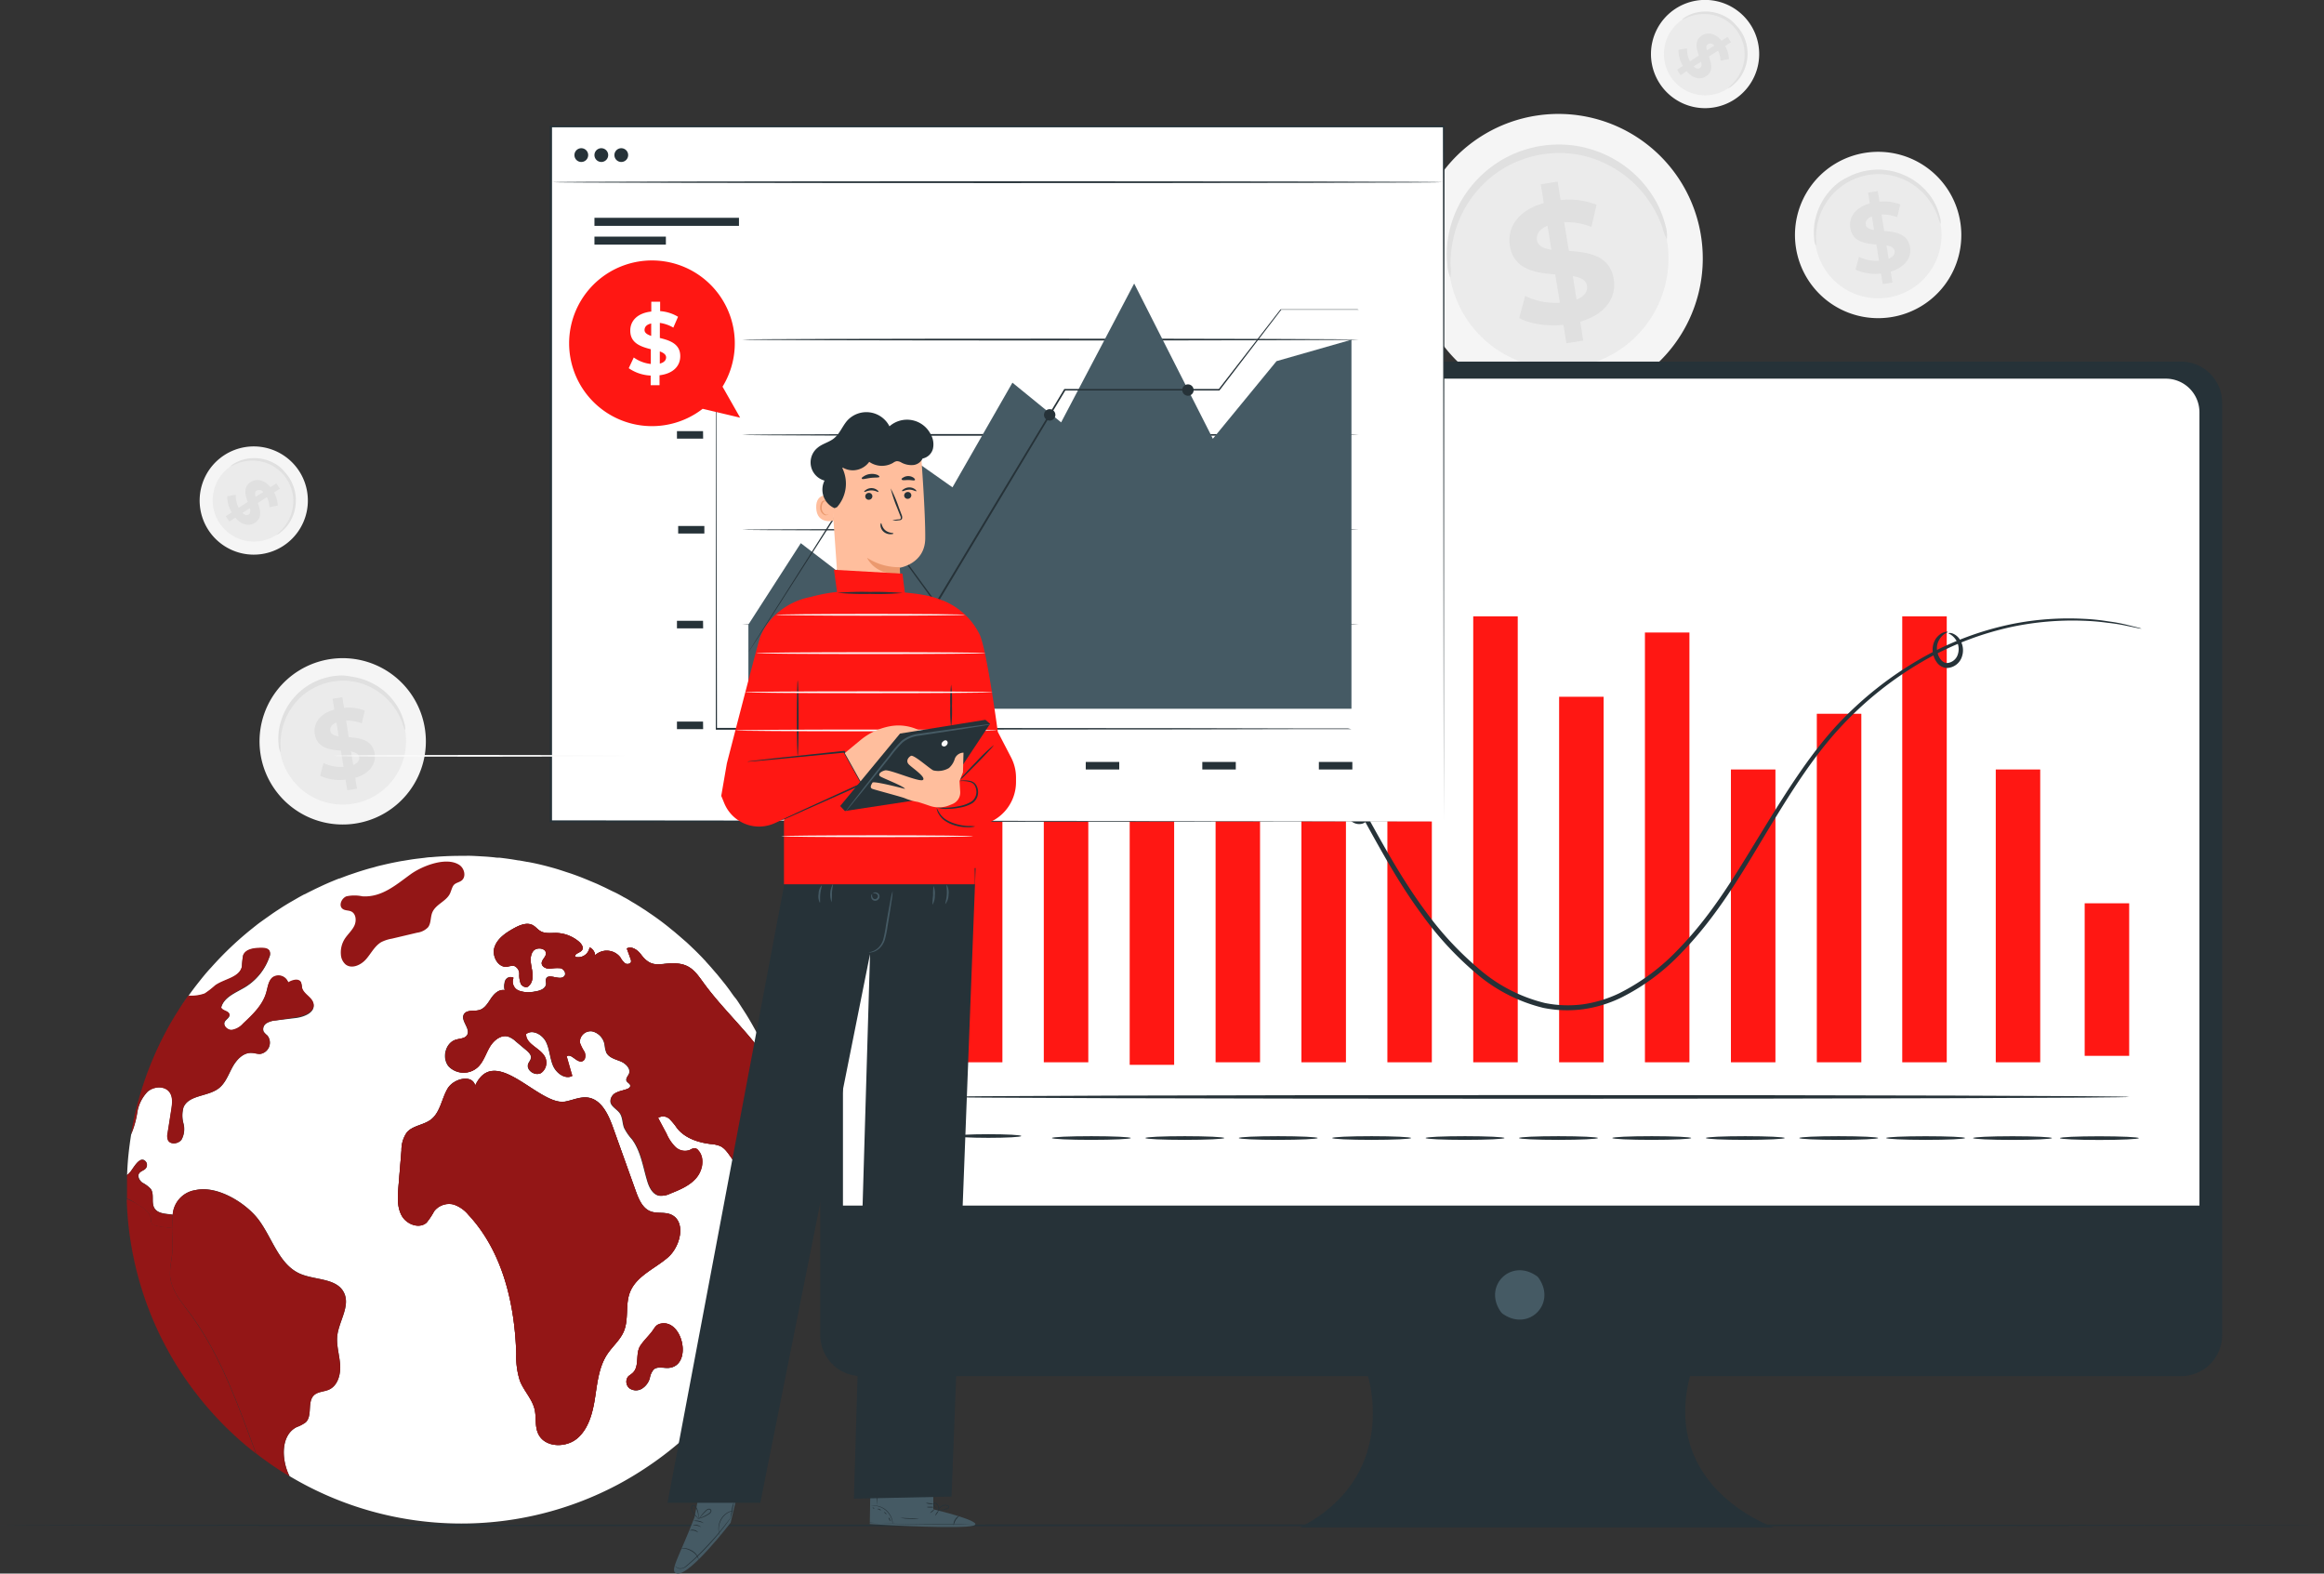 <svg id="Capa_1" data-name="Capa 1" xmlns="http://www.w3.org/2000/svg" viewBox="0 0 493.5 334.1"><rect x="0" y="0" width="493.5" height="334.1" fill="#333333" stroke="none"/><defs><style>.cls-1{fill:#f5f5f5;}.cls-2{fill:#ebebeb;}.cls-3{fill:#e0e0e0;}.cls-10,.cls-4{fill:#263238;}.cls-5{fill:#455a64;}.cls-6{fill:#fff;}.cls-7{fill:#ff1713;}.cls-8{fill:#931616;}.cls-10,.cls-9{opacity:0.6;}.cls-10{isolation:isolate;}.cls-11{fill:#ffbe9d;}.cls-12{fill:#eb996e;}.cls-13{fill:#fafafa;}</style></defs><title>trading3</title><path class="cls-1" d="M445.55,69.69a17.66,17.66,0,1,0-14.94,20A17.63,17.63,0,0,0,445.55,69.69Z" transform="translate(-29.25 -22.32)"/><path class="cls-2" d="M441.39,70.3A13.45,13.45,0,1,0,430,85.52,13.43,13.43,0,0,0,441.39,70.3Z" transform="translate(-29.25 -22.32)"/><path class="cls-3" d="M441.33,69.87a7.75,7.75,0,0,1-.58-1.55,14.33,14.33,0,0,0-2.13-3.86,13.37,13.37,0,0,0-5.05-4,14.15,14.15,0,0,0-1.76-.65,13.07,13.07,0,0,0-1.9-.4,12.25,12.25,0,0,0-2-.12,13.27,13.27,0,0,0-4.07.72,13.65,13.65,0,0,0-3.5,1.84,14.24,14.24,0,0,0-1.43,1.21,13.42,13.42,0,0,0-3.37,5.48,14.15,14.15,0,0,0-.67,4.36,6.9,6.9,0,0,1,0,1.65,3.79,3.79,0,0,1-.38-1.63,12.39,12.39,0,0,1,.37-4.58,13.19,13.19,0,0,1,1.2-3,13.52,13.52,0,0,1,2.2-3,12.93,12.93,0,0,1,1.51-1.33A11.8,11.8,0,0,1,421.49,60a13.2,13.2,0,0,1,2-.88,13.05,13.05,0,0,1,2.17-.57,15.31,15.31,0,0,1,2.23-.22,14.21,14.21,0,0,1,2.17.15,12.46,12.46,0,0,1,2.05.46,14,14,0,0,1,1.87.73A13.58,13.58,0,0,1,439.21,64a12.29,12.29,0,0,1,1.92,4.17A3.81,3.81,0,0,1,441.33,69.87Z" transform="translate(-29.25 -22.32)"/><path class="cls-3" d="M430.74,80l.37,2.31-2.06.33-.37-2.25a9.93,9.93,0,0,1-5.41-.83l.74-2.7a8.36,8.36,0,0,0,4.24.82l-.55-3.45c-2.38-.19-5.07-.54-5.54-3.5-.35-2.19.94-4.32,4.14-5.22l-.37-2.29,2.07-.33.36,2.25a9.42,9.42,0,0,1,4.4.59l-.63,2.71a8.41,8.41,0,0,0-3.33-.57l.56,3.51c2.38.17,5,.53,5.49,3.44C435.2,76.92,433.92,79,430.74,80Zm-3.53-8.81-.47-2.93c-1.05.42-1.39,1.09-1.28,1.77S426.26,71,427.21,71.14Zm4.36,4.42c-.12-.73-.78-1-1.72-1.19l.45,2.85C431.3,76.83,431.67,76.22,431.57,75.56Z" transform="translate(-29.25 -22.32)"/><path class="cls-1" d="M390.52,72.82a30.65,30.65,0,1,0-25.93,34.67A30.61,30.61,0,0,0,390.52,72.82Z" transform="translate(-29.25 -22.32)"/><path class="cls-2" d="M383.31,73.87a23.36,23.36,0,1,0-19.77,26.42A23.32,23.32,0,0,0,383.31,73.87Z" transform="translate(-29.25 -22.32)"/><path class="cls-3" d="M383.2,73.14a13.9,13.9,0,0,1-1-2.7A24,24,0,0,0,374.82,60a23.46,23.46,0,0,0-5.11-3.15,21.14,21.14,0,0,0-3-1.13,20.9,20.9,0,0,0-3.31-.7,22.34,22.34,0,0,0-3.49-.21,25.81,25.81,0,0,0-3.59.35,24.81,24.81,0,0,0-3.49.91,23,23,0,0,0-3.21,1.39,22.32,22.32,0,0,0-2.86,1.8,21.24,21.24,0,0,0-2.47,2.11,23,23,0,0,0-3.71,4.72,23.24,23.24,0,0,0-2.15,4.79,24.72,24.72,0,0,0-1.16,7.56,13.52,13.52,0,0,1,0,2.87,6.91,6.91,0,0,1-.67-2.84,21.8,21.8,0,0,1,.64-7.95,24.42,24.42,0,0,1,2.08-5.17,23.91,23.91,0,0,1,3.83-5.14,21.53,21.53,0,0,1,2.61-2.31,22.91,22.91,0,0,1,3.06-2,24.52,24.52,0,0,1,3.46-1.53,26,26,0,0,1,3.76-1,25.56,25.56,0,0,1,3.87-.36,23.5,23.5,0,0,1,3.77.24,22.76,22.76,0,0,1,3.56.81,23.68,23.68,0,0,1,3.24,1.26,23.38,23.38,0,0,1,9.1,7.66,21.51,21.51,0,0,1,3.34,7.24A7,7,0,0,1,383.2,73.14Z" transform="translate(-29.25 -22.32)"/><path class="cls-3" d="M364.81,90.63l.64,4-3.58.57-.63-3.91c-3.58.35-7.17-.21-9.39-1.44l1.27-4.69a14.74,14.74,0,0,0,7.37,1.43l-1-6c-4.14-.33-8.8-1-9.62-6.08-.61-3.8,1.63-7.51,7.2-9.06l-.64-4,3.59-.58.62,3.92a16.4,16.4,0,0,1,7.64,1l-1.09,4.7a14.88,14.88,0,0,0-5.79-1l1,6.1c4.13.29,8.72.92,9.53,6C372.54,85.38,370.33,89,364.81,90.63Zm-6.12-15.29-.82-5.09c-1.83.74-2.42,1.9-2.23,3.08S357,75.1,358.69,75.34ZM366.24,83c-.2-1.25-1.35-1.77-3-2.06l.79,5C365.79,85.21,366.42,84.15,366.24,83Z" transform="translate(-29.25 -22.32)"/><path class="cls-1" d="M119.5,177.2a17.66,17.66,0,1,0-14.94,20A17.64,17.64,0,0,0,119.5,177.2Z" transform="translate(-29.25 -22.32)"/><path class="cls-2" d="M115.34,177.81A13.46,13.46,0,1,0,104,193,13.44,13.44,0,0,0,115.34,177.81Z" transform="translate(-29.25 -22.32)"/><path class="cls-3" d="M115.28,177.39a8.46,8.46,0,0,1-.59-1.55,13.62,13.62,0,0,0-4.24-6,13.4,13.4,0,0,0-2.94-1.82,12.13,12.13,0,0,0-1.75-.65,12,12,0,0,0-1.91-.4,12.13,12.13,0,0,0-2-.12,13.3,13.3,0,0,0-2.07.2,13.47,13.47,0,0,0-2,.52,13.94,13.94,0,0,0-1.85.8,13.15,13.15,0,0,0-1.65,1,12.91,12.91,0,0,0-1.42,1.21,13.31,13.31,0,0,0-2.14,2.72,13.83,13.83,0,0,0-1.91,7.12,8.19,8.19,0,0,1,0,1.65,3.93,3.93,0,0,1-.39-1.63,12.39,12.39,0,0,1,.37-4.58,13.67,13.67,0,0,1,1.2-3,13.87,13.87,0,0,1,2.21-3,12.93,12.93,0,0,1,1.5-1.33,13.21,13.21,0,0,1,1.76-1.13,13.7,13.7,0,0,1,2-.89,15.72,15.72,0,0,1,2.17-.57,17,17,0,0,1,2.23-.21A14.26,14.26,0,0,1,104,166a13.64,13.64,0,0,1,3.91,1.19,13.64,13.64,0,0,1,3.09,2,13.38,13.38,0,0,1,2.15,2.39,12.26,12.26,0,0,1,1.93,4.17A4,4,0,0,1,115.28,177.39Z" transform="translate(-29.25 -22.32)"/><path class="cls-3" d="M104.69,187.47l.37,2.31-2.07.33-.36-2.25a9.93,9.93,0,0,1-5.41-.83l.73-2.7a8.52,8.52,0,0,0,4.25.82l-.56-3.45c-2.38-.19-5.06-.55-5.54-3.5-.35-2.19.94-4.33,4.15-5.22l-.37-2.3,2.07-.33.36,2.26a9.31,9.31,0,0,1,4.4.59l-.63,2.7a8.59,8.59,0,0,0-3.33-.57l.56,3.52c2.38.17,5,.53,5.49,3.44C109.14,184.44,107.87,186.55,104.69,187.47Zm-3.53-8.81-.47-2.93c-1.06.42-1.39,1.09-1.29,1.77S100.2,178.52,101.16,178.66Zm4.35,4.41c-.12-.72-.78-1-1.72-1.19l.46,2.86C105.25,184.35,105.62,183.74,105.51,183.07Z" transform="translate(-29.25 -22.32)"/><path class="cls-1" d="M89.24,138.33a11.49,11.49,0,1,0-15.82-3.6A11.49,11.49,0,0,0,89.24,138.33Z" transform="translate(-29.25 -22.32)"/><path class="cls-2" d="M87.78,136a8.76,8.76,0,1,0-12-2.75A8.75,8.75,0,0,0,87.78,136Z" transform="translate(-29.25 -22.32)"/><path class="cls-3" d="M88,135.86s.27-.28.76-.75a9.05,9.05,0,0,0,1.73-2.29,8,8,0,0,0,.73-1.83,9.16,9.16,0,0,0,.31-2.23,8.38,8.38,0,0,0-.08-1.21,9.12,9.12,0,0,0-.26-1.24,8.73,8.73,0,0,0-2-3.46,9,9,0,0,0-1-.89,8.8,8.8,0,0,0-1-.71,10,10,0,0,0-1.1-.52,8.72,8.72,0,0,0-2.18-.55,9,9,0,0,0-4.73.74c-.63.28-1,.48-1,.43s.26-.3.87-.66a8.09,8.09,0,0,1,2.82-1,8.82,8.82,0,0,1,2.08-.07,8.67,8.67,0,0,1,2.35.52,8.47,8.47,0,0,1,1.19.55,8.22,8.22,0,0,1,1.14.74,9.38,9.38,0,0,1,1,1,9.88,9.88,0,0,1,.91,1.14,9,9,0,0,1,.72,1.27,10.21,10.21,0,0,1,.49,1.33,8.12,8.12,0,0,1,.26,1.34,7.23,7.23,0,0,1,.06,1.31,9.26,9.26,0,0,1-.38,2.37,9.64,9.64,0,0,1-.85,1.91,8.14,8.14,0,0,1-2,2.24C88.4,135.73,88,135.9,88,135.86Z" transform="translate(-29.25 -22.32)"/><path class="cls-3" d="M79.23,132.23l-1.28.83-.74-1.14,1.24-.81a6.47,6.47,0,0,1-.94-3.44l1.8-.28a5.6,5.6,0,0,0,.63,2.75l1.91-1.24c-.52-1.47-1-3.16.62-4.22,1.21-.79,2.82-.59,4.2,1.08l1.26-.82.75,1.14-1.25.81a6.14,6.14,0,0,1,.81,2.77l-1.77.34a5.44,5.44,0,0,0-.55-2.13L84,129.13c.53,1.46,1,3.13-.59,4.18C82.2,134.08,80.61,133.88,79.23,132.23Zm4.3-4.43,1.62-1a1.08,1.08,0,0,0-1.4-.3C83.36,126.71,83.36,127.2,83.53,127.8Zm-1.47,3.76c.4-.26.4-.74.25-1.34l-1.58,1C81.23,131.74,81.69,131.79,82.06,131.56Z" transform="translate(-29.25 -22.32)"/><path class="cls-1" d="M397.42,43.53a11.49,11.49,0,1,0-15.81-3.6A11.48,11.48,0,0,0,397.42,43.53Z" transform="translate(-29.25 -22.32)"/><path class="cls-2" d="M396,41.22a8.76,8.76,0,1,0-12.06-2.74A8.76,8.76,0,0,0,396,41.22Z" transform="translate(-29.25 -22.32)"/><path class="cls-3" d="M396.19,41.07s.27-.28.77-.76A9.67,9.67,0,0,0,398.69,38a9.56,9.56,0,0,0,.73-1.83,8.83,8.83,0,0,0,.3-2.23,8.42,8.42,0,0,0-.08-1.22,8.36,8.36,0,0,0-.72-2.46,9.9,9.9,0,0,0-.67-1.18,9.78,9.78,0,0,0-.84-1.06,9.07,9.07,0,0,0-2-1.59,8.52,8.52,0,0,0-1.1-.53,9.06,9.06,0,0,0-2.18-.55,8.64,8.64,0,0,0-2,0,9.07,9.07,0,0,0-2.76.75,5.56,5.56,0,0,1-1,.43s.26-.3.87-.66a7.77,7.77,0,0,1,2.82-1,8.86,8.86,0,0,1,2.09-.08,9,9,0,0,1,2.34.53,8.4,8.4,0,0,1,1.19.54,9,9,0,0,1,1.15.75,8.42,8.42,0,0,1,1,1A8.64,8.64,0,0,1,399.52,30a8.18,8.18,0,0,1,.49,1.33,8.84,8.84,0,0,1,.27,1.34,9.58,9.58,0,0,1,.06,1.3,8.84,8.84,0,0,1-.39,2.37,8.61,8.61,0,0,1-.85,1.91,8.21,8.21,0,0,1-2,2.25A2.62,2.62,0,0,1,396.19,41.07Z" transform="translate(-29.25 -22.32)"/><path class="cls-3" d="M387.4,37.43l-1.28.84-.74-1.15,1.24-.81a6.42,6.42,0,0,1-.94-3.43l1.81-.28a5.33,5.33,0,0,0,.63,2.74L390,34.1c-.51-1.47-1-3.16.62-4.22,1.21-.79,2.82-.58,4.2,1.09l1.27-.83.74,1.14-1.25.81a6.16,6.16,0,0,1,.82,2.77l-1.78.35a5.71,5.71,0,0,0-.54-2.14l-1.94,1.26c.52,1.46,1,3.13-.6,4.18C390.37,39.28,388.78,39.08,387.4,37.43ZM391.7,33,393.32,32c-.53-.51-1-.54-1.39-.29S391.53,32.4,391.7,33Zm-1.47,3.75c.4-.26.4-.73.25-1.33l-1.58,1C389.4,36.94,389.86,37,390.23,36.76Z" transform="translate(-29.25 -22.32)"/><path class="cls-4" d="M522.75,346.18c0,.11-110.48.2-246.74.2s-246.76-.09-246.76-.2S139.71,346,276,346,522.75,346.08,522.75,346.18Z" transform="translate(-29.25 -22.32)"/><path class="cls-4" d="M492.38,99.1H212.18a8.74,8.74,0,0,0-8.75,8.74V305.76a8.75,8.75,0,0,0,8.75,8.75H319.72s6.84,21.15-14.37,32.1H405.91s-23.94-8.21-17.79-32.1H492.38a8.75,8.75,0,0,0,8.75-8.75V107.84A8.74,8.74,0,0,0,492.38,99.1Z" transform="translate(-29.25 -22.32)"/><path class="cls-5" d="M356,293.7c3.81,5.44-2.15,11.41-7.6,7.6a2.1,2.1,0,0,1-.47-.47c-3.8-5.45,2.16-11.41,7.6-7.6A1.62,1.62,0,0,1,356,293.7Z" transform="translate(-29.25 -22.32)"/><path class="cls-6" d="M496.31,278.3H208.25V109.86a7.14,7.14,0,0,1,7.14-7.14H489.17a7.14,7.14,0,0,1,7.13,7.14V278.3Z" transform="translate(-29.25 -22.32)"/><path class="cls-7" d="M242.11,142.36h-9.45V247.87h9.45Z" transform="translate(-29.25 -22.32)"/><path class="cls-7" d="M260.35,178.2H250.9v69.67h9.45Z" transform="translate(-29.25 -22.32)"/><path class="cls-7" d="M278.58,155.48h-9.44v92.93h9.44Z" transform="translate(-29.25 -22.32)"/><path class="cls-7" d="M296.82,146.43h-9.44V247.87h9.44Z" transform="translate(-29.25 -22.32)"/><path class="cls-7" d="M315.06,180.34h-9.45v67.53h9.45Z" transform="translate(-29.25 -22.32)"/><path class="cls-7" d="M333.3,193.59h-9.44v54.28h9.44Z" transform="translate(-29.25 -22.32)"/><path class="cls-7" d="M351.54,153.19h-9.45v94.68h9.45Z" transform="translate(-29.25 -22.32)"/><path class="cls-7" d="M369.78,170.26h-9.45v77.61h9.45Z" transform="translate(-29.25 -22.32)"/><path class="cls-7" d="M388,156.62h-9.45v91.25H388Z" transform="translate(-29.25 -22.32)"/><path class="cls-7" d="M406.26,185.7h-9.45v62.17h9.45Z" transform="translate(-29.25 -22.32)"/><path class="cls-7" d="M442.64,153.19h-9.45v94.68h9.45Z" transform="translate(-29.25 -22.32)"/><path class="cls-7" d="M481.38,214.11h-9.45V246.5h9.45Z" transform="translate(-29.25 -22.32)"/><path class="cls-7" d="M462.49,185.7h-9.44v62.17h9.44Z" transform="translate(-29.25 -22.32)"/><path class="cls-7" d="M424.5,173.87h-9.45v74h9.45Z" transform="translate(-29.25 -22.32)"/><path class="cls-4" d="M484,155.81a5.27,5.27,0,0,1-.83-.13l-2.4-.5a37.73,37.73,0,0,0-3.93-.62,49.14,49.14,0,0,0-5.41-.45,62.63,62.63,0,0,0-14.79,1.27,65.2,65.2,0,0,0-18.35,6.94,75.12,75.12,0,0,0-18.58,14.8c-5.79,6.34-10.67,14.18-15.66,22.48s-10.16,17.2-17.59,24.86a45.72,45.72,0,0,1-13,9.7,27,27,0,0,1-8,2.44,25.67,25.67,0,0,1-8.47-.28,34.56,34.56,0,0,1-14.76-7.74,69.05,69.05,0,0,1-10.93-11.93c-6.34-8.54-10.84-17.74-15.67-26.12s-9.65-16.28-15.65-22.42a42.08,42.08,0,0,0-9.68-7.61,40.57,40.57,0,0,0-5.23-2.54,42.33,42.33,0,0,0-5.33-1.58,38.75,38.75,0,0,0-19.4.54,43.79,43.79,0,0,0-13.31,6.4,49,49,0,0,0-7,6.27l-1.62,1.84a4,4,0,0,1-.59.6,6.05,6.05,0,0,1,.5-.67l1.56-1.91a45.83,45.83,0,0,1,6.9-6.46,43.79,43.79,0,0,1,13.4-6.64,39.28,39.28,0,0,1,19.72-.7c7.27,1.45,14.67,5.62,20.71,11.85s11.08,14.13,15.87,22.54,9.38,17.57,15.66,26A68.15,68.15,0,0,0,343,227.77a33.49,33.49,0,0,0,14.3,7.51,24.58,24.58,0,0,0,8.11.28,26.47,26.47,0,0,0,7.69-2.35,45.1,45.1,0,0,0,12.67-9.47c7.32-7.53,12.44-16.41,17.5-24.65s10-16.17,15.85-22.57A75.33,75.33,0,0,1,438,161.67a65.08,65.08,0,0,1,18.59-6.87,61.21,61.21,0,0,1,14.93-1.1,45.29,45.29,0,0,1,5.43.55,34.54,34.54,0,0,1,3.94.73l2.38.59A4,4,0,0,1,484,155.81Z" transform="translate(-29.25 -22.32)"/><path class="cls-4" d="M222.26,255.22c-.22,0-.39-30.09-.39-67.19s.17-67.2.39-67.2.39,30.08.39,67.2S222.47,255.22,222.26,255.22Z" transform="translate(-29.25 -22.32)"/><path class="cls-4" d="M481.38,255.22c0,.21-56.69.39-126.59.39s-126.61-.18-126.61-.39,56.68-.39,126.61-.39S481.38,255,481.38,255.22Z" transform="translate(-29.25 -22.32)"/><path class="cls-4" d="M239.12,263.91c3.87,0,7-.17,7-.39s-3.14-.38-7-.38-7,.17-7,.38S235.25,263.91,239.12,263.91Z" transform="translate(-29.25 -22.32)"/><path class="cls-4" d="M261,264.34c4.63,0,8.38-.18,8.38-.39s-3.75-.39-8.38-.39-8.38.17-8.38.39S256.38,264.34,261,264.34Z" transform="translate(-29.25 -22.32)"/><path class="cls-4" d="M280.85,264.34c4.63,0,8.38-.18,8.38-.39s-3.75-.39-8.38-.39-8.38.17-8.38.39S276.22,264.34,280.85,264.34Z" transform="translate(-29.25 -22.32)"/><path class="cls-4" d="M300.68,264.34c4.63,0,8.38-.18,8.38-.39s-3.75-.39-8.38-.39-8.38.17-8.38.39S296.06,264.34,300.68,264.34Z" transform="translate(-29.25 -22.32)"/><path class="cls-4" d="M320.52,264.34c4.63,0,8.38-.18,8.38-.39s-3.75-.39-8.38-.39-8.38.17-8.38.39S315.89,264.34,320.52,264.34Z" transform="translate(-29.25 -22.32)"/><path class="cls-4" d="M340.36,264.34c4.62,0,8.37-.18,8.37-.39s-3.75-.39-8.37-.39-8.38.17-8.38.39S335.73,264.34,340.36,264.34Z" transform="translate(-29.25 -22.32)"/><path class="cls-4" d="M360.19,264.34c4.63,0,8.38-.18,8.38-.39s-3.75-.39-8.38-.39-8.38.17-8.38.39S355.57,264.34,360.19,264.34Z" transform="translate(-29.25 -22.32)"/><path class="cls-4" d="M380,264.34c4.63,0,8.38-.18,8.38-.39s-3.75-.39-8.38-.39-8.38.17-8.38.39S375.4,264.34,380,264.34Z" transform="translate(-29.25 -22.32)"/><path class="cls-4" d="M399.86,264.34c4.63,0,8.38-.18,8.38-.39s-3.75-.39-8.38-.39-8.37.17-8.37.39S395.24,264.34,399.86,264.34Z" transform="translate(-29.25 -22.32)"/><path class="cls-4" d="M419.7,264.34c4.63,0,8.38-.18,8.38-.39s-3.75-.39-8.38-.39-8.38.17-8.38.39S415.07,264.34,419.7,264.34Z" transform="translate(-29.25 -22.32)"/><path class="cls-4" d="M438.15,264.34c4.63,0,8.38-.17,8.38-.39s-3.75-.38-8.38-.38-8.38.17-8.38.38S433.52,264.34,438.15,264.34Z" transform="translate(-29.25 -22.32)"/><path class="cls-4" d="M456.6,264.35c4.63,0,8.38-.18,8.38-.39s-3.75-.39-8.38-.39-8.38.18-8.38.39S452,264.35,456.6,264.35Z" transform="translate(-29.25 -22.32)"/><path class="cls-4" d="M475.05,264.36c4.63,0,8.38-.18,8.38-.39s-3.75-.39-8.38-.39-8.38.17-8.38.39S470.42,264.36,475.05,264.36Z" transform="translate(-29.25 -22.32)"/><path class="cls-4" d="M318.69,191.48c0-.16,1.16.25,1.53,1.83a3.84,3.84,0,0,1-.3,2.72,2.37,2.37,0,0,1-1.37,1.17,2.56,2.56,0,0,1-1.92-.23,3.21,3.21,0,0,1-1.64-3,3.39,3.39,0,0,1,1.31-2.44,2.2,2.2,0,0,1,1.81-.44c.44.13.59.34.56.39s-1-.29-1.89.63A2.77,2.77,0,0,0,316,194a2.33,2.33,0,0,0,1.17,2,1.39,1.39,0,0,0,1.95-.5,3.34,3.34,0,0,0,.4-2.1A4.8,4.8,0,0,0,318.69,191.48Z" transform="translate(-29.25 -22.32)"/><path class="cls-4" d="M443,156.8c0-.06.3-.16.82,0a3.19,3.19,0,0,1,1.69,1.46,4.17,4.17,0,0,1,.41,3.31,3.48,3.48,0,0,1-3.23,2.58,2.78,2.78,0,0,1-2.06-1.07,4.57,4.57,0,0,1-.87-1.84,4.23,4.23,0,0,1,.54-3.28c1.16-1.65,2.6-1.56,2.54-1.44s-1.13.38-1.9,1.82a3.61,3.61,0,0,0-.23,2.67c.25,1,1,2.08,2,2.09a2.6,2.6,0,0,0,2.28-1.83,3.59,3.59,0,0,0-.16-2.66A3.79,3.79,0,0,0,443,156.8Z" transform="translate(-29.25 -22.32)"/><path class="cls-6" d="M335.83,49.17H146.23V196.74h189.6Z" transform="translate(-29.25 -22.32)"/><path class="cls-4" d="M335.83,196.74c0-1.48-.07-58.52-.18-147.57l.18.18-189.58,0h0l.22-.22c0,53.19,0,103.5,0,147.57l-.19-.2,189.6.2-189.6.19H146v-.19c0-44.07,0-94.38,0-147.57V49h.23l189.58,0H336v.17C335.9,138.22,335.83,195.26,335.83,196.74Z" transform="translate(-29.25 -22.32)"/><path class="cls-4" d="M186.17,68.56H155.48v1.71h30.69Z" transform="translate(-29.25 -22.32)"/><path class="cls-4" d="M170.65,72.56H155.48v1.7h15.17Z" transform="translate(-29.25 -22.32)"/><path class="cls-4" d="M178.54,175.53H173v1.6h5.56Z" transform="translate(-29.25 -22.32)"/><path class="cls-4" d="M192.67,184.1h-7.11v1.6h7.11Z" transform="translate(-29.25 -22.32)"/><path class="cls-4" d="M217.42,184.1h-7.11v1.6h7.11Z" transform="translate(-29.25 -22.32)"/><path class="cls-4" d="M242.17,184.1h-7.11v1.6h7.11Z" transform="translate(-29.25 -22.32)"/><path class="cls-4" d="M266.92,184.1h-7.11v1.6h7.11Z" transform="translate(-29.25 -22.32)"/><path class="cls-4" d="M291.67,184.1h-7.11v1.6h7.11Z" transform="translate(-29.25 -22.32)"/><path class="cls-4" d="M316.42,184.1h-7.11v1.6h7.11Z" transform="translate(-29.25 -22.32)"/><path class="cls-4" d="M178.54,154.13H173v1.61h5.56Z" transform="translate(-29.25 -22.32)"/><path class="cls-4" d="M178.54,113.86H173v1.6h5.56Z" transform="translate(-29.25 -22.32)"/><path class="cls-4" d="M178.54,93.62H173v1.6h5.56Z" transform="translate(-29.25 -22.32)"/><path class="cls-4" d="M178.82,134h-5.56v1.6h5.56Z" transform="translate(-29.25 -22.32)"/><path class="cls-4" d="M316.22,177.13s-.2,0-.59,0l-1.75,0-6.73,0-24.74.06-81.63.06H181.25v-.19c0-27.3.05-51.32.06-68.53,0-8.59.05-15.48.06-20.24,0-2.36,0-4.19,0-5.45,0-.61,0-1.08,0-1.41s0-.48,0-.48,0,.17,0,.48,0,.8,0,1.41c0,1.26,0,3.09,0,5.45,0,4.76,0,11.65.06,20.24,0,17.21,0,41.23.07,68.53l-.19-.19h19.34l81.63.06,24.74.06,6.73,0,1.75,0Z" transform="translate(-29.25 -22.32)"/><path class="cls-4" d="M317.79,134.8c0,.1-29.32.19-65.49.19s-65.48-.09-65.48-.19,29.31-.19,65.48-.19S317.79,134.69,317.79,134.8Z" transform="translate(-29.25 -22.32)"/><path class="cls-4" d="M317.79,114.66c0,.11-29.32.19-65.49.19s-65.48-.08-65.48-.19,29.31-.19,65.48-.19S317.79,114.56,317.79,114.66Z" transform="translate(-29.25 -22.32)"/><path class="cls-4" d="M317.79,94.42c0,.11-29.32.19-65.49.19s-65.48-.08-65.48-.19,29.31-.19,65.48-.19S317.79,94.32,317.79,94.42Z" transform="translate(-29.25 -22.32)"/><path class="cls-4" d="M317.79,154.93c0,.11-29.32.2-65.49.2s-65.48-.09-65.48-.2,29.31-.19,65.48-.19S317.79,154.83,317.79,154.93Z" transform="translate(-29.25 -22.32)"/><path class="cls-5" d="M188.17,172.8V154.93l11.13-17.28,7.56,5.8,15.51-24.1,9.14,6.44,12.73-22.22L254.58,112l15.51-29.48,16.71,32.95L300.32,99l15.91-4.55V172.8Z" transform="translate(-29.25 -22.32)"/><path class="cls-4" d="M317.79,88.08h-.28l-.83,0-3.23,0-12.2,0,.08,0-13.09,17.09-.05.06h-.07l-32.75,0,.15-.09-13.77,22.92-13.51,22.48-.15.23-.16-.22-17.75-24.39h.26l-16.17,25.23-4.5,7-1.19,1.82c-.27.41-.42.62-.42.62s.13-.23.38-.64.66-1.05,1.15-1.85l4.43-7c3.85-6.07,9.37-14.76,16-25.3l.12-.19.14.19,17.79,24.35h-.3c4.28-7.13,8.82-14.67,13.5-22.47L255.2,105l.06-.09h.1l32.75,0L288,105l13.17-17,0,0h.05l12.21,0,3.23,0h.83Z" transform="translate(-29.25 -22.32)"/><path class="cls-4" d="M214.42,133.1a1.21,1.21,0,1,0-1.26-1.21A1.24,1.24,0,0,0,214.42,133.1Z" transform="translate(-29.25 -22.32)"/><path class="cls-4" d="M252.2,111.62a1.21,1.21,0,1,0-1.26-1.21A1.23,1.23,0,0,0,252.2,111.62Z" transform="translate(-29.25 -22.32)"/><path class="cls-4" d="M281.56,106.35a1.21,1.21,0,1,0-1.26-1.21A1.23,1.23,0,0,0,281.56,106.35Z" transform="translate(-29.25 -22.32)"/><path class="cls-4" d="M152.69,56.71a1.46,1.46,0,1,0-1.46-1.46A1.46,1.46,0,0,0,152.69,56.71Z" transform="translate(-29.25 -22.32)"/><path class="cls-4" d="M156.94,56.71a1.46,1.46,0,1,0-1.46-1.46A1.47,1.47,0,0,0,156.94,56.71Z" transform="translate(-29.25 -22.32)"/><path class="cls-4" d="M161.18,56.71a1.46,1.46,0,1,0-1.46-1.46A1.46,1.46,0,0,0,161.18,56.71Z" transform="translate(-29.25 -22.32)"/><path class="cls-4" d="M335.67,61c0,.11-42.36.19-94.61.19s-94.62-.08-94.62-.19,42.36-.19,94.62-.19S335.67,60.89,335.67,61Z" transform="translate(-29.25 -22.32)"/><path class="cls-4" d="M197.85,267.76c-.07-.81-.16-1.61-.28-2.4s-.23-1.69-.37-2.52c.14.83.26,1.67.37,2.52S197.78,267,197.85,267.76Z" transform="translate(-29.25 -22.32)"/><path class="cls-6" d="M191.4,277.74a36.7,36.7,0,0,1-1.31-5,3.31,3.31,0,0,0-1.5-2.23,12.93,12.93,0,0,0-1.79-.4c-2.1-.63-2.67-3.57-4.66-4.48a6.86,6.86,0,0,0-2-.42c-2.67-.31-5.42-1.23-7.1-3.32a13,13,0,0,0-1.64-2,2,2,0,0,0-2.41-.22c.57,1.12,1.12,2.25,1.67,3.36a8.79,8.79,0,0,0,1.86,2.8,3,3,0,0,0,3.14.68,2.13,2.13,0,0,1,1.06-.38,1.18,1.18,0,0,1,.68.44c1.45,1.61,1,4.28-.43,5.92s-3.5,2.48-5.51,3.28a4.35,4.35,0,0,1-2.25.44c-1.4-.26-2.14-1.78-2.54-3.14-.91-3-1.35-6.28-3.22-8.82a10.87,10.87,0,0,1-1.7-2.47c-.38-1-.29-2.19-.9-3.08s-2-1.47-2-2.59a2.05,2.05,0,0,1,1.31-1.83c.72-.34,1.53-.45,2.27-.75.3-.12.62-.34.63-.65,0-.47-.65-.66-.82-1.1s.33-1,.54-1.44c.46-1.1-.69-2.22-1.8-2.67s-2.44-.77-3-1.85a6.27,6.27,0,0,1-.36-1.61,3.52,3.52,0,0,0-2.64-2.9,2.31,2.31,0,0,0-2.68,2.37,9.4,9.4,0,0,0,1,2c.31.69.22,1.73-.5,1.95-1.18.36-2.31-1.8-3.3-1,.4,1.38.79,2.76,1.2,4.16-1.55.78-3.41-.65-4.07-2.27s-.69-3.45-1.47-5-2.92-2.72-4.26-1.62c-.07,2,2.57,2.81,3.74,4.43a2.71,2.71,0,0,1-.53,3.81c-1.23.75-3.2-.55-2.73-1.91.17-.47.56-.86.61-1.37s-.49-1.13-1-1.54l-2.26-1.9a4.76,4.76,0,0,0-1.61-1c-1.55-.45-3.1.81-3.92,2.19s-1.28,3-2.42,4.18a4.42,4.42,0,0,1-6.25,0c-1.54-1.77-.75-5.07,1.51-5.72.85-.23,1.93-.21,2.38-1,.79-1.34-1.46-3.05-.69-4.4.6-1,2.17-.56,3.32-.91s1.78-1.49,2.45-2.48,1.71-2,2.88-1.71a3.65,3.65,0,0,1,.12-2.05,1.26,1.26,0,0,1,1.72-.63,2.08,2.08,0,0,0,1.12,2.73,6,6,0,0,0,3.27.24c1.1-.14,2.48-.54,2.57-1.64,0-.36-.1-.74,0-1.08.48-1.31,2.91.49,3.84-.56.54-.55-.05-1.53-.81-1.71A8.38,8.38,0,0,0,146,228c-.76,0-1.7-.37-1.73-1.13s.81-1.3.9-2c.15-1.26-2-1.59-2.74-.56s-.49,2.43-.26,3.67.34,2.73-.58,3.6c-.39.6-1.41.28-1.75-.34a5.14,5.14,0,0,1-.33-2.11,1.81,1.81,0,0,0-1.06-1.72,3.88,3.88,0,0,0-1.5.17c-2,.24-3.32-2.29-2.7-4.16s2.39-3.08,4.11-4c1.26-.69,2.82-1.35,4.07-.64.58.33,1,.89,1.56,1.23,1,.58,2.21.37,3.35.39a7.83,7.83,0,0,1,4.89,1.9c.51.46,1,1.23.59,1.78s-1.66.71-1.44,1.39a2.43,2.43,0,0,0,3.05-2,2,2,0,0,1,1.18,1.66,3.65,3.65,0,0,1,5.35.44,4.4,4.4,0,0,0,1,1.27c.44.29,1.23.14,1.29-.38a1.23,1.23,0,0,0-.09-.5c-.27-.76-.55-1.52-.82-2.27,1-.56,2.28.31,3,1.26,2.63,3.52,4.51,1.41,8.22,2,2.5.38,3.61,2,5,3.93,4.34,6,10.08,10.89,14,17.14.42.65.8,1.31,1.16,2-.07-.17-.12-.34-.19-.51a69.3,69.3,0,0,0-5.73-11.66c-.49-.78-1-1.56-1.49-2.32-.31-.48-.64-1-1-1.42s-.86-1.19-1.3-1.78-.69-.93-1.06-1.38-.5-.63-.76-.94-.56-.71-.88-1.06l-.94-1.09c-.09-.11-.19-.23-.3-.34-.33-.38-.68-.75-1-1.12a.28.28,0,0,0-.1-.12l-.29-.3c-.28-.31-.58-.62-.88-.92-.48-.5-1-1-1.48-1.46s-.85-.81-1.28-1.21l-1.16-1c-.38-.34-.77-.66-1.16-1s-1-.8-1.45-1.19h0c-1.36-1.09-2.77-2.13-4.21-3.09-.36-.25-.7-.49-1.07-.72s-.73-.48-1.09-.7-.73-.46-1.1-.67-.74-.45-1.11-.67-.6-.35-.9-.5-.3-.18-.46-.26c-.64-.36-1.29-.71-1.95-1l-1-.49c-.41-.21-.84-.42-1.27-.61l-.19-.09c-.38-.18-.76-.36-1.16-.53l-1.65-.69c-.63-.26-1.26-.52-1.9-.76s-1.42-.53-2.14-.76-1.45-.48-2.18-.71-1.46-.43-2.2-.63c-1.46-.39-2.95-.74-4.44-1,0,0-.06,0-.08,0-.57-.11-1.15-.22-1.72-.31l-.11,0-.77-.13c-1.07-.18-2.14-.32-3.24-.45l-.39,0c-.32,0-.63-.07-1-.1-.71-.07-1.44-.13-2.17-.17s-1.51-.09-2.28-.12-1.59,0-2.39,0q-3.18,0-6.28.28c-.49,0-1,.08-1.46.14l-1.52.18c-.5.06-1,.13-1.5.21l-1.51.25c-.43.06-.86.14-1.29.23-1.06.2-2.11.43-3.14.68-.48.11-1,.23-1.45.37s-1,.26-1.44.39c-.8.23-1.57.47-2.35.72h0l-1.89.64,0,0c-.64.23-1.26.47-1.89.71l-.1,0c-.58.22-1.15.46-1.71.69-.71.3-1.41.61-2.09.93s-1.16.54-1.72.82-1.22.6-1.81.92l-.07,0c-.58.31-1.15.62-1.71.95s-1.16.66-1.73,1h0c-.54.33-1.07.65-1.6,1l-.6.39c-.56.36-1.1.73-1.65,1.12s-1.33.94-2,1.42-1.13.87-1.69,1.31a70.66,70.66,0,0,0-8.83,8.37c-1,1.06-1.86,2.14-2.73,3.24-.75.95-1.47,1.9-2.15,2.89s-1.22,1.74-1.79,2.63c.57-.89,1.17-1.77,1.79-2.63l.54-.05a8.31,8.31,0,0,0,3-.49,17.08,17.08,0,0,0,2.2-1.71c2-1.39,5.16-1.65,5.69-4a17.13,17.13,0,0,1,.26-2.39c.55-1.41,2.43-1.61,3.93-1.59.65,0,1.4.09,1.69.65a1.59,1.59,0,0,1-.07,1.31,12.18,12.18,0,0,1-5.16,6.34c-2,1.19-4.51,2.11-5.05,4.34.27.75,1.65.7,1.76,1.48.08.63-.73,1-1,1.52-.43.82.55,1.82,1.48,1.78a4.17,4.17,0,0,0,2.4-1.35c2-1.9,4.19-3.95,4.93-6.64.32-1.12.43-2.42,1.33-3.16a2.2,2.2,0,0,1,3.34,1.06c.88-.49,2.27-.86,2.73.06a4.71,4.71,0,0,1,.19,1.06c.29,1.43,2.26,2.09,2.46,3.54.24,1.67-1.91,2.54-3.58,2.8L87.7,239a4.14,4.14,0,0,0-1.89.61,1.47,1.47,0,0,0-.56,1.76,4.32,4.32,0,0,0,.79.81,2.42,2.42,0,0,1-1.55,3.91c-.61,0-1.21-.2-1.81-.22-1.8-.08-3.23,1.5-4.09,3.09s-1.49,3.4-2.93,4.47c-2.32,1.75-6.31,1.34-7.43,4a6.41,6.41,0,0,0,0,3.45,4.65,4.65,0,0,1-.41,3.39c-.67.94-2.4,1.14-2.89.08a2.52,2.52,0,0,1-.07-1.49c.27-1.66.53-3.33.79-5,.19-1.24.36-2.62-.37-3.64-1-1.41-3.32-1.28-4.65-.14a8.19,8.19,0,0,0-2.23,4.61,19.89,19.89,0,0,1-1.29,4.47c-.23,1.4-.42,2.81-.57,4.24s-.25,2.91-.3,4.4a6.88,6.88,0,0,0,.57-.54c.71-.73,2.14-3.82,3.42-2.31a1.16,1.16,0,0,1,0,1.41c-.39.5-1.18.62-1.48,1.17s.14,1.46.75,1.89a6.58,6.58,0,0,1,1.78,1.33c.82,1.17,0,3,.83,4.17.69,1,2.15,1.1,3.4,1.23l.42.07A5.68,5.68,0,0,1,70.79,275c4.66-1.06,10.77,2.8,13.39,6.31,2.93,3.92,4.31,9.48,8.78,11.44,3.21,1.41,7.76.9,9.33,4,1.39,2.81-1,6-1.41,9.09-.24,2.05.44,4.1.6,6.16s-.47,4.47-2.34,5.34c-1,.47-2.36.41-3.21,1.2-1.49,1.42-.27,4.34-1.76,5.76a8,8,0,0,1-1.9,1c-3.36,1.7-3.27,6.64-1.71,10.07l.17.36a71.06,71.06,0,0,0,36.44,10.07,70.8,70.8,0,0,0,33.34-8.3h0a71.18,71.18,0,0,0,6.28-3.79,69.58,69.58,0,0,0,8.83-7,66.64,66.64,0,0,0,5.39-5.63c1.2-1.37,2.32-2.8,3.4-4.26.55-.75,1.09-1.51,1.6-2.28a69.65,69.65,0,0,0,4.24-7.1,71.05,71.05,0,0,0,7.3-23.13c.22-1.59.39-3.21.5-4.84a4.13,4.13,0,0,1-2.86,1.27C193.49,280.74,192.09,279.31,191.4,277.74Z" transform="translate(-29.25 -22.32)"/><path class="cls-8" d="M110.2,222.36c-1.41.84-2.16,2.43-3.24,3.65s-3,2.11-4.32,1.09a3,3,0,0,1-1-2.09,5.41,5.41,0,0,1,.76-3.26c.62-1,1.55-1.78,2.07-2.83s.41-2.59-.65-3.08c-.57-.26-1.3-.16-1.81-.54-.91-.67-.26-2.26.81-2.67a8,8,0,0,1,3.38,0c4.12.26,7.14-2.44,10.24-4.68,2.41-1.74,7.54-3.8,10.32-2,1.12.71,1.55,2.54.5,3.34-.47.36-1.11.44-1.55.84s-.6,1.25-.9,1.9c-.78,1.66-3,2.27-3.75,4-.43,1-.24,2.29-.91,3.17a3.9,3.9,0,0,1-2.31,1.15l-5.37,1.27A8,8,0,0,0,110.2,222.36Z" transform="translate(-29.25 -22.32)"/><path class="cls-4" d="M158.21,309.81c-1.78,2.68-2.1,6-2.6,9.22s-1.34,6.57-3.79,8.67-6.94,2-8.28-1c-.74-1.59-.36-3.46-.76-5.16-.52-2.22-2.28-3.93-3.12-6.05a16.81,16.81,0,0,1-.78-5.75c-.32-10.62-2.9-21.7-10.13-29.48a7,7,0,0,0-3.16-2.22,4,4,0,0,0-4.15,1.43,15.85,15.85,0,0,1-1.59,2.4c-1.54,1.41-4.24.4-5.27-1.42s-.89-4.05-.72-6.14c.21-2.58.43-5.17.64-7.75a6.54,6.54,0,0,1,1.15-3.83c1.27-1.46,3.53-1.53,5.07-2.69,2-1.51,2.3-4.4,3.57-6.59s5.27-3.11,5.86-.65c4.23-9,13.57,4.4,19.12,3.39,1.61-.3,3.19-1.07,4.81-.85,2.87.41,4.35,3.56,5.32,6.29l4.86,13.57c.62,1.72,1.41,3.64,3.12,4.3,1.31.51,2.83.12,4.15.6,3.48,1.26,2.35,6.75-.46,9.18s-6.74,3.95-8.07,7.41c-1,2.61-.2,5.66-1.28,8.24C160.94,306.81,159.32,308.14,158.21,309.81Z" transform="translate(-29.25 -22.32)"/><path class="cls-4" d="M171.44,312.76c-1.15.16-2.5-.41-3.37.36a3.76,3.76,0,0,0-.82,1.81,3.9,3.9,0,0,1-1.62,2.22,2.42,2.42,0,0,1-2.65,0,1.79,1.79,0,0,1-.36-2.48c.28-.32.68-.51,1-.81,1.53-1.43.49-4.1,1.64-5.8.68-1,1.75-2,2.5-3.05.58-.79.79-1.41,1.85-1.62C174.22,302.43,176.31,312.08,171.44,312.76Z" transform="translate(-29.25 -22.32)"/><path class="cls-8" d="M65.4,293.48c-.22-2,.45-4.07.49-6.13,0-1.42-.08-2.91-.1-4.34a19,19,0,0,1-3.61-.51,1.07,1.07,0,0,1-.67-.33,1.4,1.4,0,0,1-.14-.76c-.09-1.59-1.63-2.65-3-3.45a12.46,12.46,0,0,0-2.2-1.08c0,.17,0,.33,0,.5a70.9,70.9,0,0,0,4.52,22.54A69.16,69.16,0,0,0,65,309.23c.7,1.29,1.47,2.56,2.26,3.81,1,1.54,2,3,3.14,4.5s2.14,2.75,3.3,4.06a70,70,0,0,0,5,5.17c1.56,1.46,3.19,2.84,4.89,4.16-3.88-10.41-7.53-21-14.17-29.9C67.73,298.72,65.73,296.36,65.4,293.48Z" transform="translate(-29.25 -22.32)"/><path class="cls-4" d="M56.15,273.52c0,.43,0,.85,0,1.28s0,.69,0,1c0-.35,0-.69,0-1S56.14,274,56.15,273.52Z" transform="translate(-29.25 -22.32)"/><g class="cls-9"><g class="cls-9"><path class="cls-10" d="M87.62,333.81c.6.4,1.2.8,1.81,1.18l1.3.79-1.3-.79C88.82,334.61,88.22,334.21,87.62,333.81Z" transform="translate(-29.25 -22.32)"/></g></g><path class="cls-8" d="M171.07,289.32c2.81-2.43,3.94-7.92.46-9.18-1.32-.48-2.84-.09-4.15-.6-1.7-.66-2.5-2.58-3.12-4.3l-4.86-13.57c-1-2.73-2.45-5.88-5.32-6.29-1.62-.22-3.2.55-4.81.85-5.55,1-14.89-12.43-19.12-3.39-.58-2.46-4.58-1.53-5.86.65s-1.54,5.08-3.57,6.59c-1.54,1.16-3.8,1.23-5.07,2.69a6.54,6.54,0,0,0-1.15,3.83c-.21,2.58-.43,5.17-.64,7.75-.17,2.09-.31,4.32.72,6.14s3.73,2.83,5.27,1.42a15.85,15.85,0,0,0,1.59-2.4,4,4,0,0,1,4.15-1.43,7,7,0,0,1,3.16,2.22c7.23,7.78,9.82,18.87,10.13,29.48a16.84,16.84,0,0,0,.78,5.75c.84,2.12,2.6,3.83,3.12,6.05.4,1.7,0,3.57.76,5.16,1.34,2.93,5.84,3.06,8.28,1s3.3-5.48,3.79-8.67.82-6.54,2.6-9.22c1.11-1.67,2.74-3,3.51-4.84,1.08-2.58.28-5.63,1.28-8.24C164.33,293.27,168.27,291.74,171.07,289.32Z" transform="translate(-29.25 -22.32)"/><g class="cls-9"><g class="cls-9"><path class="cls-10" d="M56.2,271.85v0a2.47,2.47,0,0,0,0,.39c0,.42,0,.85,0,1.28,0-.43,0-.86,0-1.28A2.47,2.47,0,0,1,56.2,271.85Z" transform="translate(-29.25 -22.32)"/></g></g><g class="cls-9"><g class="cls-9"><path class="cls-10" d="M56.15,275.84c0,.35,0,.7,0,1C56.15,276.54,56.15,276.19,56.15,275.84Z" transform="translate(-29.25 -22.32)"/></g></g><path class="cls-8" d="M65.91,280.26l-.43-.07c-1.24-.14-2.71-.21-3.39-1.24-.8-1.2,0-3-.83-4.17a6.58,6.58,0,0,0-1.78-1.33c-.61-.43-1.13-1.24-.75-1.89s1.09-.66,1.48-1.17a1.14,1.14,0,0,0,0-1.4c-1.28-1.52-2.71,1.57-3.42,2.3a5.53,5.53,0,0,1-.57.54h0a2.69,2.69,0,0,0,0,.4c0,.42,0,.85,0,1.28s0,.85,0,1.28,0,.69,0,1,0,.7,0,1A11.42,11.42,0,0,1,58.35,278c1.39.8,2.93,1.85,3,3.45a1.4,1.4,0,0,0,.14.76,1.07,1.07,0,0,0,.67.33,19.87,19.87,0,0,0,3.61.51" transform="translate(-29.25 -22.32)"/><path class="cls-8" d="M65.79,283c0,1.43.12,2.92.1,4.34,0,2.06-.71,4.09-.49,6.13.33,2.88,2.33,5.24,4.07,7.55,6.64,8.86,10.29,19.49,14.17,29.9h0c.72.57,1.45,1.11,2.19,1.64.59.42,1.18.84,1.78,1.24s1.2.8,1.81,1.18l1.29.79c0-.13-.11-.24-.16-.36C89,332,88.9,327,92.26,325.34a7.55,7.55,0,0,0,1.91-1c1.49-1.42.27-4.34,1.76-5.76.84-.78,2.16-.73,3.2-1.2,1.88-.86,2.49-3.27,2.34-5.34s-.83-4.1-.59-6.16c.37-3.12,2.8-6.27,1.4-9.09-1.56-3.13-6.11-2.63-9.32-4-4.47-2-5.86-7.53-8.78-11.45C81.56,277.8,75.44,274,70.79,275a5.69,5.69,0,0,0-4.88,5.25" transform="translate(-29.25 -22.32)"/><path class="cls-8" d="M60.59,254.11c1.33-1.13,3.62-1.27,4.65.15.73,1,.56,2.39.37,3.63-.26,1.66-.52,3.33-.79,5a2.55,2.55,0,0,0,.07,1.5c.49,1.06,2.22.85,2.89-.09a4.65,4.65,0,0,0,.41-3.39,6.41,6.41,0,0,1,0-3.45c1.12-2.67,5.11-2.27,7.43-4,1.44-1.08,2.08-2.89,2.93-4.48s2.28-3.17,4.08-3.09c.61,0,1.21.25,1.81.23A2.43,2.43,0,0,0,86,242.18a4.59,4.59,0,0,1-.79-.8,1.47,1.47,0,0,1,.56-1.77A4.26,4.26,0,0,1,87.7,239l4.55-.72c1.68-.26,3.83-1.12,3.59-2.8-.2-1.45-2.17-2.1-2.46-3.54a5.35,5.35,0,0,0-.19-1.06c-.46-.92-1.85-.55-2.74,0a2.19,2.19,0,0,0-3.33-1.07c-.9.74-1,2.05-1.33,3.16-.74,2.7-2.89,4.74-4.94,6.65a4,4,0,0,1-2.39,1.34c-.93.05-1.91-.95-1.49-1.77.3-.57,1.11-.89,1-1.52-.12-.79-1.49-.73-1.76-1.49.54-2.22,3.09-3.14,5.05-4.34a12.23,12.23,0,0,0,5.16-6.34,1.6,1.6,0,0,0,.07-1.3c-.29-.56-1-.65-1.69-.65-1.5,0-3.38.18-3.93,1.58a17.27,17.27,0,0,0-.26,2.4c-.53,2.34-3.73,2.59-5.69,4a18,18,0,0,1-2.2,1.71,8.3,8.3,0,0,1-3,.48c-.18,0-.36,0-.54.06-.62.86-1.22,1.73-1.79,2.63s-1.13,1.79-1.67,2.71A70.86,70.86,0,0,0,59.6,252.8q-.83,2.52-1.46,5.12c-.42,1.73-.78,3.5-1.07,5.28a19.9,19.9,0,0,0,1.28-4.48A8.3,8.3,0,0,1,60.59,254.11Z" transform="translate(-29.25 -22.32)"/><g class="cls-9"><g class="cls-9"><path class="cls-10" d="M198.18,273.82c0-1,0-2-.09-3,0,1,.09,2,.09,3,0,.33,0,.66,0,1,0,1.58,0,3.13-.14,4.68.09-1.55.14-3.1.14-4.68C198.2,274.48,198.2,274.15,198.18,273.82Z" transform="translate(-29.25 -22.32)"/></g></g><g class="cls-9"><g class="cls-9"><path class="cls-10" d="M193.74,250c.34.9.66,1.8.95,2.71-.29-.91-.61-1.81-.95-2.71,0,0,0,0,0,0Z" transform="translate(-29.25 -22.32)"/></g></g><path class="cls-8" d="M198.18,273.82c0-1,0-2-.09-3s-.13-2-.24-3c-.07-.81-.16-1.61-.28-2.4s-.23-1.69-.37-2.52a70.38,70.38,0,0,0-1.66-7.38c-.27-.92-.55-1.84-.85-2.76s-.61-1.81-.95-2.71h0c-.36-.68-.74-1.34-1.16-2-4-6.26-9.68-11.16-14-17.14-1.42-1.95-2.52-3.55-5-3.94-3.72-.57-5.59,1.55-8.22-2-.71-.95-1.95-1.83-3-1.26.27.75.55,1.5.82,2.27a1.16,1.16,0,0,1,.09.49c-.06.53-.85.68-1.3.38a4.62,4.62,0,0,1-1-1.27,3.63,3.63,0,0,0-5.34-.43,2,2,0,0,0-1.18-1.67,2.43,2.43,0,0,1-3.06,2c-.21-.69,1-.81,1.44-1.39s-.07-1.32-.58-1.78a7.77,7.77,0,0,0-4.89-1.9c-1.14,0-2.36.19-3.35-.39-.58-.34-1-.9-1.57-1.23-1.24-.71-2.81-.06-4.07.64-1.72,1-3.49,2.16-4.1,4s.74,4.39,2.7,4.16a3.65,3.65,0,0,1,1.49-.17,1.8,1.8,0,0,1,1.07,1.72,5.09,5.09,0,0,0,.33,2.1c.34.63,1.36.94,1.75.35.92-.88.81-2.35.57-3.6s-.48-2.65.26-3.68,2.89-.69,2.75.57c-.09.74-.94,1.28-.9,2s1,1.17,1.73,1.14a8.37,8.37,0,0,1,2.28-.12c.76.19,1.35,1.16.81,1.71-.93,1.06-3.36-.75-3.84.57-.14.33,0,.72,0,1.07-.09,1.11-1.47,1.51-2.57,1.65a6.13,6.13,0,0,1-3.27-.24,2.07,2.07,0,0,1-1.12-2.73,1.25,1.25,0,0,0-1.72.63,3.62,3.62,0,0,0-.12,2c-1.17-.26-2.22.73-2.88,1.71s-1.32,2.14-2.45,2.49-2.72-.13-3.32.91c-.77,1.35,1.47,3.06.69,4.39-.45.76-1.53.74-2.39,1-2.26.64-3,3.95-1.5,5.71a4.41,4.41,0,0,0,6.25,0c1.13-1.16,1.59-2.79,2.42-4.18s2.37-2.64,3.92-2.19a4.56,4.56,0,0,1,1.61,1l2.26,1.9c.48.4,1,.91,1,1.54s-.44.9-.61,1.37c-.47,1.36,1.49,2.65,2.73,1.91a2.71,2.71,0,0,0,.53-3.81c-1.17-1.62-3.81-2.43-3.75-4.43,1.35-1.1,3.48.06,4.26,1.62s.81,3.39,1.48,5,2.52,3.05,4.07,2.26c-.41-1.39-.8-2.78-1.2-4.16,1-.74,2.12,1.42,3.3,1.06.72-.23.81-1.26.5-2a9.61,9.61,0,0,1-1-2,2.32,2.32,0,0,1,2.69-2.37,3.51,3.51,0,0,1,2.63,2.9,6.53,6.53,0,0,0,.36,1.6c.52,1.08,1.86,1.41,3,1.86s2.26,1.56,1.8,2.66c-.22.49-.72.95-.54,1.44s.82.63.82,1.11c0,.31-.34.52-.63.65-.74.3-1.55.4-2.27.75a2.07,2.07,0,0,0-1.32,1.82c.09,1.13,1.43,1.67,2.06,2.6s.52,2.07.9,3.08a10.81,10.81,0,0,0,1.7,2.46c1.87,2.54,2.3,5.81,3.21,8.83.41,1.36,1.15,2.88,2.55,3.13a4.19,4.19,0,0,0,2.24-.43c2-.8,4.11-1.66,5.51-3.29s1.89-4.3.44-5.91a1.13,1.13,0,0,0-.68-.44,2,2,0,0,0-1.06.37,3,3,0,0,1-3.14-.67,8.9,8.9,0,0,1-1.86-2.8L169,259.67a2,2,0,0,1,2.41.22,13.4,13.4,0,0,1,1.64,2c1.67,2.09,4.43,3,7.09,3.33a6.86,6.86,0,0,1,2,.42c2,.91,2.56,3.84,4.66,4.47a13,13,0,0,1,1.79.41,3.31,3.31,0,0,1,1.5,2.22,34.58,34.58,0,0,0,1.31,5c.69,1.58,2.09,3,3.8,3a4.13,4.13,0,0,0,2.86-1.27h0c.09-1.56.14-3.11.14-4.68C198.2,274.48,198.2,274.15,198.18,273.82Z" transform="translate(-29.25 -22.32)"/><path class="cls-8" d="M169.59,303.34c-1.06.21-1.27.83-1.85,1.62-.75,1-1.82,2-2.5,3.05-1.15,1.7-.11,4.37-1.64,5.8-.3.3-.7.49-1,.81a1.79,1.79,0,0,0,.36,2.48,2.42,2.42,0,0,0,2.65,0,3.9,3.9,0,0,0,1.62-2.22,3.76,3.76,0,0,1,.82-1.81c.87-.76,2.22-.2,3.37-.36C176.31,312.08,174.22,302.43,169.59,303.34Z" transform="translate(-29.25 -22.32)"/><path class="cls-8" d="M171.07,289.32c2.81-2.43,3.94-7.92.46-9.18-1.32-.48-2.84-.09-4.15-.6-1.7-.66-2.5-2.58-3.12-4.3l-4.86-13.57c-1-2.73-2.45-5.88-5.32-6.29-1.62-.22-3.2.55-4.81.85-5.55,1-14.89-12.43-19.12-3.39-.58-2.46-4.58-1.53-5.86.65s-1.54,5.08-3.57,6.59c-1.54,1.16-3.8,1.23-5.07,2.69a6.54,6.54,0,0,0-1.15,3.83c-.21,2.58-.43,5.17-.64,7.75-.17,2.09-.31,4.32.72,6.14s3.73,2.83,5.27,1.42a15.85,15.85,0,0,0,1.59-2.4,4,4,0,0,1,4.15-1.43,7,7,0,0,1,3.16,2.22c7.23,7.78,9.82,18.87,10.13,29.48a16.84,16.84,0,0,0,.78,5.75c.84,2.12,2.6,3.83,3.12,6.05.4,1.7,0,3.57.76,5.16,1.34,2.93,5.84,3.06,8.28,1s3.3-5.48,3.79-8.67.82-6.54,2.6-9.22c1.11-1.67,2.74-3,3.51-4.84,1.08-2.58.28-5.63,1.28-8.24C164.33,293.27,168.27,291.74,171.07,289.32Z" transform="translate(-29.25 -22.32)"/><path class="cls-8" d="M198.18,273.82c0-1,0-2-.09-3s-.13-2-.24-3c-.07-.81-.16-1.61-.28-2.4s-.23-1.69-.37-2.52a70.38,70.38,0,0,0-1.66-7.38c-.27-.92-.55-1.84-.85-2.76s-.61-1.81-.95-2.71h0c-.36-.68-.74-1.34-1.16-2-4-6.26-9.68-11.16-14-17.14-1.42-1.95-2.52-3.55-5-3.94-3.72-.57-5.59,1.55-8.22-2-.71-.95-1.95-1.83-3-1.26.27.75.55,1.5.82,2.27a1.16,1.16,0,0,1,.09.49c-.06.53-.85.68-1.3.38a4.62,4.62,0,0,1-1-1.27,3.63,3.63,0,0,0-5.34-.43,2,2,0,0,0-1.18-1.67,2.43,2.43,0,0,1-3.06,2c-.21-.69,1-.81,1.44-1.39s-.07-1.32-.58-1.78a7.77,7.77,0,0,0-4.89-1.9c-1.14,0-2.36.19-3.35-.39-.58-.34-1-.9-1.57-1.23-1.24-.71-2.81-.06-4.07.64-1.72,1-3.49,2.16-4.1,4s.74,4.39,2.7,4.16a3.65,3.65,0,0,1,1.49-.17,1.8,1.8,0,0,1,1.07,1.72,5.09,5.09,0,0,0,.33,2.1c.34.63,1.36.94,1.75.35.92-.88.81-2.35.57-3.6s-.48-2.65.26-3.68,2.89-.69,2.75.57c-.09.74-.94,1.28-.9,2s1,1.17,1.73,1.14a8.37,8.37,0,0,1,2.28-.12c.76.19,1.35,1.16.81,1.71-.93,1.06-3.36-.75-3.84.57-.14.33,0,.72,0,1.07-.09,1.11-1.47,1.51-2.57,1.65a6.13,6.13,0,0,1-3.27-.24,2.07,2.07,0,0,1-1.12-2.73,1.25,1.25,0,0,0-1.72.63,3.62,3.62,0,0,0-.12,2c-1.17-.26-2.22.73-2.88,1.71s-1.32,2.14-2.45,2.49-2.72-.13-3.32.91c-.77,1.35,1.47,3.06.69,4.39-.45.76-1.53.74-2.39,1-2.26.64-3,3.95-1.5,5.71a4.41,4.41,0,0,0,6.25,0c1.13-1.16,1.59-2.79,2.42-4.18s2.37-2.64,3.92-2.19a4.56,4.56,0,0,1,1.61,1l2.26,1.9c.48.4,1,.91,1,1.54s-.44.9-.61,1.37c-.47,1.36,1.49,2.65,2.73,1.91a2.71,2.71,0,0,0,.53-3.81c-1.17-1.62-3.81-2.43-3.75-4.43,1.35-1.1,3.48.06,4.26,1.62s.81,3.39,1.48,5,2.52,3.05,4.07,2.26c-.41-1.39-.8-2.78-1.2-4.16,1-.74,2.12,1.42,3.3,1.06.72-.23.81-1.26.5-2a9.61,9.61,0,0,1-1-2,2.32,2.32,0,0,1,2.69-2.37,3.51,3.51,0,0,1,2.63,2.9,6.53,6.53,0,0,0,.36,1.6c.52,1.08,1.86,1.41,3,1.86s2.26,1.56,1.8,2.66c-.22.49-.72.95-.54,1.44s.82.63.82,1.11c0,.31-.34.52-.63.65-.74.3-1.55.4-2.27.75a2.07,2.07,0,0,0-1.32,1.82c.09,1.13,1.43,1.67,2.06,2.6s.52,2.07.9,3.08a10.81,10.81,0,0,0,1.7,2.46c1.87,2.54,2.3,5.81,3.21,8.83.41,1.36,1.15,2.88,2.55,3.13a4.19,4.19,0,0,0,2.24-.43c2-.8,4.11-1.66,5.51-3.29s1.89-4.3.44-5.91a1.13,1.13,0,0,0-.68-.44,2,2,0,0,0-1.06.37,3,3,0,0,1-3.14-.67,8.9,8.9,0,0,1-1.86-2.8L169,259.67a2,2,0,0,1,2.41.22,13.4,13.4,0,0,1,1.64,2c1.67,2.09,4.43,3,7.09,3.33a6.86,6.86,0,0,1,2,.42c2,.91,2.56,3.84,4.66,4.47a13,13,0,0,1,1.79.41,3.31,3.31,0,0,1,1.5,2.22,34.58,34.58,0,0,0,1.31,5c.69,1.58,2.09,3,3.8,3a4.13,4.13,0,0,0,2.86-1.27h0c.09-1.56.14-3.11.14-4.68C198.2,274.48,198.2,274.15,198.18,273.82Z" transform="translate(-29.25 -22.32)"/><path class="cls-8" d="M169.59,303.34c-1.06.21-1.27.83-1.85,1.62-.75,1-1.82,2-2.5,3.05-1.15,1.7-.11,4.37-1.64,5.8-.3.3-.7.49-1,.81a1.79,1.79,0,0,0,.36,2.48,2.42,2.42,0,0,0,2.65,0,3.9,3.9,0,0,0,1.62-2.22,3.76,3.76,0,0,1,.82-1.81c.87-.76,2.22-.2,3.37-.36C176.31,312.08,174.22,302.43,169.59,303.34Z" transform="translate(-29.25 -22.32)"/><path class="cls-5" d="M185.67,340.3l-1.27,5.33S175.68,357,173,356.4c-1.76-.36.41-3.31,3.72-11.91l.7-3.56Z" transform="translate(-29.25 -22.32)"/><path class="cls-4" d="M172.64,354.73a1.24,1.24,0,0,0,.47.45,1.61,1.61,0,0,0,1.66-.24,46.12,46.12,0,0,0,4.34-4.11c1.62-1.69,3-3.32,3.93-4.52l1.11-1.43c.11-.15.21-.27.3-.4a.85.85,0,0,1,.12-.13l-.09.15-.28.41c-.25.35-.61.86-1.08,1.47a55.57,55.57,0,0,1-3.89,4.56,43.33,43.33,0,0,1-4.39,4.1,2.14,2.14,0,0,1-1,.36,1.38,1.38,0,0,1-.77-.17.89.89,0,0,1-.37-.34A.52.52,0,0,1,172.64,354.73Z" transform="translate(-29.25 -22.32)"/><path class="cls-4" d="M173.88,351.09a1.47,1.47,0,0,1,.71-.08,3.83,3.83,0,0,1,1.65.57,3,3,0,0,1,1.19,1.27,1.61,1.61,0,0,1,.19.69s-.08-.26-.29-.65a3.21,3.21,0,0,0-1.18-1.17,4.2,4.2,0,0,0-1.57-.6C174.15,351.06,173.88,351.12,173.88,351.09Z" transform="translate(-29.25 -22.32)"/><path class="cls-4" d="M182.13,348.43s0-.08-.11-.25a5.79,5.79,0,0,1-.17-.73,4,4,0,0,1,.41-2.43,3.77,3.77,0,0,1,1.76-1.71,3.07,3.07,0,0,1,.72-.22.75.75,0,0,1,.28,0,5.44,5.44,0,0,0-1,.34,3.82,3.82,0,0,0-1.67,1.69,4.05,4.05,0,0,0-.44,2.33C182,348.05,182.16,348.43,182.13,348.43Z" transform="translate(-29.25 -22.32)"/><path class="cls-4" d="M185.12,341.21s-.16.76-.33,1.7a5.68,5.68,0,0,1-.45,1.68s.14-.76.3-1.71A5.18,5.18,0,0,1,185.12,341.21Z" transform="translate(-29.25 -22.32)"/><path class="cls-4" d="M176.56,345.24a2,2,0,0,1,1.12,0,2.07,2.07,0,0,1,1,.48s-.46-.19-1.05-.33S176.56,345.29,176.56,345.24Z" transform="translate(-29.25 -22.32)"/><path class="cls-4" d="M176.38,346.15a1.8,1.8,0,0,1,1.77.42s-.37-.19-.86-.3S176.39,346.2,176.38,346.15Z" transform="translate(-29.25 -22.32)"/><path class="cls-4" d="M175.68,347.3a1.16,1.16,0,0,1,1-.13,1.23,1.23,0,0,1,.83.54,3.57,3.57,0,0,0-.86-.39A3.69,3.69,0,0,0,175.68,347.3Z" transform="translate(-29.25 -22.32)"/><path class="cls-4" d="M177.16,344.86s.4-.11,1-.35a9.9,9.9,0,0,0,1.06-.51,6.12,6.12,0,0,0,.57-.37c.18-.13.38-.32.37-.53s-.27-.32-.46-.27a1.29,1.29,0,0,0-.54.36c-.32.3-.6.59-.82.84-.45.5-.69.83-.71.82s0-.1.14-.26.27-.37.48-.63.49-.56.81-.87a1.31,1.31,0,0,1,.6-.41.51.51,0,0,1,.66.41.88.88,0,0,1-.44.67c-.2.14-.4.26-.59.37a6.88,6.88,0,0,1-1.09.48,4.86,4.86,0,0,1-.77.21A1.48,1.48,0,0,1,177.16,344.86Z" transform="translate(-29.25 -22.32)"/><path class="cls-4" d="M177.62,344.75a9.44,9.44,0,0,1-.16-1,4.12,4.12,0,0,0-.3-1,2.14,2.14,0,0,0-.32-.52c-.14-.15-.34-.28-.5-.18s-.19.33-.16.53a2.28,2.28,0,0,0,.17.58,3.11,3.11,0,0,0,.57.88c.4.45.72.66.7.69a1.08,1.08,0,0,1-.23-.14,4.32,4.32,0,0,1-.56-.47,3.38,3.38,0,0,1-.62-.9,2.81,2.81,0,0,1-.19-.62.68.68,0,0,1,.24-.69.58.58,0,0,1,.69.22,2.16,2.16,0,0,1,.34.55,3.72,3.72,0,0,1,.28,1.06c0,.3.05.55.06.72A1.23,1.23,0,0,1,177.62,344.75Z" transform="translate(-29.25 -22.32)"/><path class="cls-5" d="M227.44,342.78l0-7.11-13.32-.16-.17,10.4.83.06c3.67.25,18.69,1,21.15.29C238.72,345.46,227.44,342.78,227.44,342.78Z" transform="translate(-29.25 -22.32)"/><path class="cls-4" d="M213.81,345.6l.23,0,.66.05,2.42.13c2,.1,4.86.2,8,.24s6,0,8,0l2.42-.07.66,0c.15,0,.22,0,.22,0h-.88l-2.42,0c-2,0-4.87,0-8,0s-6-.12-8-.19l-2.42-.09H214A1.34,1.34,0,0,0,213.81,345.6Z" transform="translate(-29.25 -22.32)"/><path class="cls-4" d="M231.74,346.19a5.71,5.71,0,0,1,.47-1.14,4.85,4.85,0,0,1,.84-.92,1.77,1.77,0,0,0-1,.83A1.83,1.83,0,0,0,231.74,346.19Z" transform="translate(-29.25 -22.32)"/><path class="cls-4" d="M227.84,344.14s.23-.21.42-.51a1.59,1.59,0,0,0,.3-.59s-.23.2-.43.5S227.8,344.11,227.84,344.14Z" transform="translate(-29.25 -22.32)"/><path class="cls-4" d="M226.77,343.58s.24-.1.47-.3.4-.4.37-.43-.24.1-.47.3S226.74,343.55,226.77,343.58Z" transform="translate(-29.25 -22.32)"/><path class="cls-4" d="M226.8,342.41a1.64,1.64,0,0,0,.69-.08c0-.05-.31-.09-.69-.09s-.7,0-.7.09A1.66,1.66,0,0,0,226.8,342.41Z" transform="translate(-29.25 -22.32)"/><path class="cls-4" d="M225.88,341.41a1.36,1.36,0,0,0,.77.24,1.42,1.42,0,0,0,.81-.1,5.55,5.55,0,0,0-.79-.06A4.65,4.65,0,0,0,225.88,341.41Z" transform="translate(-29.25 -22.32)"/><path class="cls-4" d="M228.31,343a2.18,2.18,0,0,0,.85,0,5.39,5.39,0,0,0,.92-.19,2.7,2.7,0,0,0,.52-.21.48.48,0,0,0,.22-.26.36.36,0,0,0-.13-.35,1.58,1.58,0,0,0-1.95.44,1.35,1.35,0,0,0-.28.57.45.45,0,0,0,0,.23,2.33,2.33,0,0,1,.4-.73,1.57,1.57,0,0,1,.74-.46,1.3,1.3,0,0,1,1,.08c.13.1.08.26-.08.35a2.55,2.55,0,0,1-.48.2,5.37,5.37,0,0,1-.88.22C228.63,343,228.31,343,228.31,343Z" transform="translate(-29.25 -22.32)"/><path class="cls-4" d="M228.53,343a.84.84,0,0,0,.1-.59,1.29,1.29,0,0,0-.22-.63.84.84,0,0,0-.71-.44.33.33,0,0,0-.27.39,1,1,0,0,0,.14.38,2.61,2.61,0,0,0,.4.52,1.37,1.37,0,0,0,.49.36s-.17-.16-.41-.43a3.34,3.34,0,0,1-.35-.52c-.11-.18-.19-.51,0-.55s.43.2.56.37a1.45,1.45,0,0,1,.23.56A3.75,3.75,0,0,1,228.53,343Z" transform="translate(-29.25 -22.32)"/><path class="cls-4" d="M214.13,342s.38,0,1,.05a4.14,4.14,0,0,1,3.45,2.82,9.76,9.76,0,0,1,.24,1,.73.73,0,0,0,0-.27,3.28,3.28,0,0,0-.14-.72,4.14,4.14,0,0,0-1.32-2,4.22,4.22,0,0,0-2.23-.9,4.16,4.16,0,0,0-.73,0Z" transform="translate(-29.25 -22.32)"/><path class="cls-4" d="M215.52,341.91a47,47,0,0,0,0-5.48,47,47,0,0,0,0,5.48Z" transform="translate(-29.25 -22.32)"/><path class="cls-4" d="M220.51,344.58a7.12,7.12,0,0,0,2,.22,7.5,7.5,0,0,0,1.95-.13s-.88,0-1.95,0S220.52,344.54,220.51,344.58Z" transform="translate(-29.25 -22.32)"/><path class="cls-4" d="M217.91,344.55s.07.18.15.38.13.38.18.38.07-.21,0-.44S217.93,344.52,217.91,344.55Z" transform="translate(-29.25 -22.32)"/><path class="cls-4" d="M217,343.33s0,.17.19.31.27.23.3.2,0-.17-.19-.31S217,343.3,217,343.33Z" transform="translate(-29.25 -22.32)"/><path class="cls-4" d="M215.54,342.73s.18,0,.38.12.33.18.37.15-.08-.21-.32-.3S215.52,342.69,215.54,342.73Z" transform="translate(-29.25 -22.32)"/><path class="cls-4" d="M214.53,342.44s.06.11.17.16.21,0,.22,0,0-.11-.16-.15S214.54,342.4,214.53,342.44Z" transform="translate(-29.25 -22.32)"/><path class="cls-4" d="M236.42,206.64l-5.11,133.44-20.73.44L214,224.9,190.7,341.4H171l25.39-134.49Z" transform="translate(-29.25 -22.32)"/><path class="cls-5" d="M218.8,211.5a12.49,12.49,0,0,1-.24,2.2c-.19,1.35-.48,3.21-.83,5.26a21.21,21.21,0,0,1-.59,2.9,4.21,4.21,0,0,1-1.35,2,3.2,3.2,0,0,1-1.51.67,1.22,1.22,0,0,1-.6,0,3.87,3.87,0,0,0,1.94-.86,4,4,0,0,0,1.2-1.94,24.68,24.68,0,0,0,.55-2.86c.35-2.05.68-3.91.94-5.25A13.39,13.39,0,0,1,218.8,211.5Z" transform="translate(-29.25 -22.32)"/><path class="cls-5" d="M214.49,212.14s-.13.24,0,.6a.69.69,0,0,0,.35.44.56.56,0,0,0,.61-.12.6.6,0,0,0,.21-.6.75.75,0,0,0-.4-.4c-.34-.14-.57,0-.6-.05s.19-.3.68-.19a.87.87,0,0,1,.63.53.93.93,0,0,1-1.29,1.13.89.89,0,0,1-.44-.7C214.16,212.29,214.47,212.09,214.49,212.14Z" transform="translate(-29.25 -22.32)"/><path class="cls-5" d="M203.35,214a2.88,2.88,0,0,1-.27-1.9,2.77,2.77,0,0,1,.67-1.8c.1,0-.21.83-.31,1.84S203.46,214,203.35,214Z" transform="translate(-29.25 -22.32)"/><path class="cls-5" d="M205.84,213.88a4.56,4.56,0,0,1,.28-3.86c.09,0-.14.87-.21,1.93A15.54,15.54,0,0,1,205.84,213.88Z" transform="translate(-29.25 -22.32)"/><path class="cls-5" d="M227.27,214.43a13.17,13.17,0,0,1,.12-2,13,13,0,0,1,.09-2,3.89,3.89,0,0,1,.28,2A3.77,3.77,0,0,1,227.27,214.43Z" transform="translate(-29.25 -22.32)"/><path class="cls-5" d="M230,214.27c-.1,0,.23-.91.3-2s-.12-2,0-2.06a3.35,3.35,0,0,1,.37,2.09A3.24,3.24,0,0,1,230,214.27Z" transform="translate(-29.25 -22.32)"/><path class="cls-11" d="M207.53,151.13l12.8-1c.08-1.49,0-7.27,0-7.27s5.32-.83,5.39-6.16-.86-17.55-.86-17.55a18.5,18.5,0,0,0-18.6,2.34l-.78.6Z" transform="translate(-29.25 -22.32)"/><path class="cls-12" d="M220.32,142.75a12.45,12.45,0,0,1-6.95-2s1.64,3.83,7,3.35Z" transform="translate(-29.25 -22.32)"/><path class="cls-4" d="M222.77,127.47a.76.76,0,0,1-.73.76.72.72,0,0,1-.79-.68.76.76,0,0,1,.73-.77A.73.73,0,0,1,222.77,127.47Z" transform="translate(-29.25 -22.32)"/><path class="cls-4" d="M223.83,126.61c-.09.1-.67-.33-1.48-.32s-1.42.41-1.51.31,0-.23.31-.42a2.12,2.12,0,0,1,1.21-.37,2,2,0,0,1,1.18.38C223.79,126.39,223.88,126.57,223.83,126.61Z" transform="translate(-29.25 -22.32)"/><path class="cls-4" d="M214.5,127.66a.76.76,0,0,1-.73.77.73.73,0,0,1-.78-.69.75.75,0,0,1,.73-.77A.73.73,0,0,1,214.5,127.66Z" transform="translate(-29.25 -22.32)"/><path class="cls-4" d="M215.79,126.76c-.09.1-.67-.32-1.49-.32s-1.42.41-1.51.31.06-.22.32-.41a2.09,2.09,0,0,1,1.21-.38,2,2,0,0,1,1.18.39C215.75,126.54,215.84,126.72,215.79,126.76Z" transform="translate(-29.25 -22.32)"/><path class="cls-4" d="M218.76,132.83a6.14,6.14,0,0,1,1.33-.24c.21,0,.41-.06.44-.2a1.07,1.07,0,0,0-.14-.62c-.19-.51-.4-1-.62-1.59a27.32,27.32,0,0,1-1.39-4.17,25.88,25.88,0,0,1,1.72,4l.6,1.6a1.27,1.27,0,0,1,.1.83.51.51,0,0,1-.34.3,1.63,1.63,0,0,1-.35.05A4.81,4.81,0,0,1,218.76,132.83Z" transform="translate(-29.25 -22.32)"/><path class="cls-4" d="M216.35,133.4c.14,0,.14.88.9,1.51s1.7.53,1.71.66-.21.17-.61.18a2.2,2.2,0,0,1-1.43-.5,1.92,1.92,0,0,1-.69-1.26C216.19,133.61,216.29,133.39,216.35,133.4Z" transform="translate(-29.25 -22.32)"/><path class="cls-4" d="M216,123.56c-.08.22-.9.11-1.86.23s-1.73.38-1.86.18.08-.31.39-.52a3.14,3.14,0,0,1,1.38-.49,3.21,3.21,0,0,1,1.46.17C215.86,123.28,216,123.45,216,123.56Z" transform="translate(-29.25 -22.32)"/><path class="cls-4" d="M223.53,124.24c-.14.19-.71,0-1.38,0s-1.25.12-1.39-.07,0-.28.29-.46a2,2,0,0,1,2.23.07C223.52,124,223.6,124.15,223.53,124.24Z" transform="translate(-29.25 -22.32)"/><path class="cls-11" d="M206.11,127.58c-.09,0-3.66-1.08-3.54,2.56s3.75,2.77,3.75,2.67S206.11,127.58,206.11,127.58Z" transform="translate(-29.25 -22.32)"/><path class="cls-12" d="M205.16,131.46s-.06,0-.16.1a.69.69,0,0,1-.48,0,1.58,1.58,0,0,1-.77-1.39,2.05,2.05,0,0,1,.15-.91.73.73,0,0,1,.46-.5.33.33,0,0,1,.38.16c0,.1,0,.17,0,.18s.08-.06,0-.21a.36.36,0,0,0-.15-.23.46.46,0,0,0-.35-.08.89.89,0,0,0-.65.59,2.24,2.24,0,0,0-.18,1,1.63,1.63,0,0,0,1,1.54.72.72,0,0,0,.58-.11C205.16,131.55,205.18,131.47,205.16,131.46Z" transform="translate(-29.25 -22.32)"/><path class="cls-4" d="M226.88,114.52a5.63,5.63,0,0,0-8.75-1.68,5.5,5.5,0,0,0-9-1.18c-1,1.16-1.55,2.73-2.75,3.7-1,.85-2.44,1.13-3.48,2a4,4,0,0,0,1.44,7,4.3,4.3,0,0,0,2.12,5.86l.53-.22a7.55,7.55,0,0,0,1.1-8.36.59.59,0,0,0,.19,0,4.25,4.25,0,0,0,2.31.53,4.34,4.34,0,0,0,3.24-1.79,4.72,4.72,0,0,0,5.07.21,1.88,1.88,0,0,1,.76-.35,1.86,1.86,0,0,1,1,.29,4.48,4.48,0,0,0,2.58.52,2.48,2.48,0,0,0,1.93-1.39h.06a2.84,2.84,0,0,0,2.13-2.06A4.27,4.27,0,0,0,226.88,114.52Z" transform="translate(-29.25 -22.32)"/><path class="cls-7" d="M235,178.44l.47-24c-4.26-4.19-6.53-5.44-12.46-6.14l-1.62-.18-.51-4-14.54-.82L207,148a36.33,36.33,0,0,0-5.65,1.08c-5.65,1.08-9.71,5.2-10.84,9-.93,3.13-6.91,26.32-6.91,26.32l-1.21,7,13.34-4.84v5l0,18.52h40.52C236.39,205.74,235,178.44,235,178.44Z" transform="translate(-29.25 -22.32)"/><path class="cls-7" d="M188.51,184.78l20-2.84,3.79,6.8-18.56,8.37a8.16,8.16,0,0,1-3.3.71,8,8,0,0,1-7.41-5l-.6-1.46Z" transform="translate(-29.25 -22.32)"/><path class="cls-7" d="M229.31,149.77a14.72,14.72,0,0,1,8,7.35c1.55,3.54,3.82,20.58,3.82,20.58l2.87,5.53a9.3,9.3,0,0,1,1,4.29v.84a9.33,9.33,0,0,1-8.49,9.29c-2.86.25-6.32.37-7.06-.48a35.29,35.29,0,0,1-3.26-5.49l8.34-4.44L231,180.59Z" transform="translate(-29.25 -22.32)"/><path class="cls-4" d="M195.1,196.48a1.65,1.65,0,0,1,.32-.18l1-.47,3.58-1.67,12.24-5.59-.09.25-2.34-4.19-1.45-2.6.17.09-14.62,1.43-4.35.39-1.18.09a1.82,1.82,0,0,1-.41,0,2,2,0,0,1,.4-.08l1.17-.15,4.34-.5,14.62-1.55h.11l.06.1c.47.83,1,1.71,1.46,2.61.8,1.43,1.58,2.84,2.34,4.19l.09.17-.18.08-12.28,5.47L196.43,196l-1,.41A1.7,1.7,0,0,1,195.1,196.48Z" transform="translate(-29.25 -22.32)"/><path class="cls-4" d="M198.64,182.8c.1,0,.19-3.57.19-8s-.09-8-.19-8-.18,3.58-.18,8S198.54,182.8,198.64,182.8Z" transform="translate(-29.25 -22.32)"/><path class="cls-4" d="M233,188.13a2.11,2.11,0,0,1,.61-.09,5.22,5.22,0,0,1,1.69.1,2,2,0,0,1,1.05.6,2.62,2.62,0,0,1,.55,1.27,3,3,0,0,1-.13,1.52,2.92,2.92,0,0,1-1,1.3,7.71,7.71,0,0,1-2.89,1,13.06,13.06,0,0,1-2.48.24,4.67,4.67,0,0,1-2.25-.39,12.18,12.18,0,0,0,2.24.13,14.84,14.84,0,0,0,2.42-.31,7.58,7.58,0,0,0,2.74-1,2.5,2.5,0,0,0,1-2.47,2.54,2.54,0,0,0-.45-1.13,1.74,1.74,0,0,0-.89-.54,6.5,6.5,0,0,0-1.62-.21A1.94,1.94,0,0,1,233,188.13Z" transform="translate(-29.25 -22.32)"/><path class="cls-4" d="M236.33,197.79a4.44,4.44,0,0,1-1.44.17,9.16,9.16,0,0,1-3.45-.58,6.93,6.93,0,0,1-1.71-.91,4.17,4.17,0,0,1-1.07-1.2,3.15,3.15,0,0,1-.51-1.36c.06,0,.25.5.73,1.22a4.22,4.22,0,0,0,1.05,1.07,7.71,7.71,0,0,0,1.65.84,10.77,10.77,0,0,0,3.32.66A7.41,7.41,0,0,1,236.33,197.79Z" transform="translate(-29.25 -22.32)"/><path class="cls-4" d="M240.32,180.49a8.17,8.17,0,0,1-1,1.18c-.64.71-1.54,1.66-2.56,2.7s-2,2-2.63,2.63a7,7,0,0,1-1.17,1,6.32,6.32,0,0,1,1-1.19c.64-.71,1.54-1.67,2.56-2.71A34.31,34.31,0,0,1,240.32,180.49Z" transform="translate(-29.25 -22.32)"/><path class="cls-4" d="M231.22,176.77a29,29,0,0,0,.18-4.56,28.94,28.94,0,0,0-.18-4.56,28.94,28.94,0,0,0-.18,4.56A29,29,0,0,0,231.22,176.77Z" transform="translate(-29.25 -22.32)"/><path class="cls-13" d="M234.2,152.86c0,.1-9,.19-20.07.19s-20.07-.09-20.07-.19,9-.19,20.07-.19S234.2,152.75,234.2,152.86Z" transform="translate(-29.25 -22.32)"/><path class="cls-4" d="M214,148.42a61.72,61.72,0,0,0,6.92-.19A64.72,64.72,0,0,0,214,148a64.72,64.72,0,0,0-6.92.19A61.72,61.72,0,0,0,214,148.42Z" transform="translate(-29.25 -22.32)"/><path class="cls-13" d="M238.56,161c0,.1-10.91.19-24.37.19s-24.38-.09-24.38-.19,10.92-.2,24.38-.2S238.56,160.86,238.56,161Z" transform="translate(-29.25 -22.32)"/><path class="cls-13" d="M240.07,169.3c0,.11-11.8.2-26.34.2s-26.35-.09-26.35-.2,11.8-.19,26.35-.19S240.07,169.2,240.07,169.3Z" transform="translate(-29.25 -22.32)"/><path class="cls-13" d="M241,177.41c0,.11-12.44.19-27.8.19s-27.8-.09-27.8-.19,12.45-.19,27.8-.19S241,177.3,241,177.41Z" transform="translate(-29.25 -22.32)"/><path class="cls-13" d="M162.06,182.8c0,.11-13.83.19-30.89.19s-30.9-.08-30.9-.19,13.83-.19,30.9-.19S162.06,182.7,162.06,182.8Z" transform="translate(-29.25 -22.32)"/><path class="cls-13" d="M235.9,199.87c0,.11-9.13.19-20.38.19s-20.38-.08-20.38-.19,9.12-.19,20.38-.19S235.9,199.77,235.9,199.87Z" transform="translate(-29.25 -22.32)"/><path class="cls-11" d="M226.46,178.67l-.43-.32a10,10,0,0,0-7.86-1.82,13.77,13.77,0,0,0-6.12,2.87l-3.42,2.82,3.64,6.52,2.48-3.47s2.31,3.14,2.72,2.81a5.42,5.42,0,0,0,.91-1.32l-1.65-2.31,4,.82,5.77-2.64L224,179.5l2.47.82Z" transform="translate(-29.25 -22.32)"/><path class="cls-4" d="M220.37,178.07l-12.71,15.39,1,1.06,20.63-3.14L239.49,176l-1-.85Z" transform="translate(-29.25 -22.32)"/><path class="cls-11" d="M233.85,182.13a2,2,0,0,0-1.84,1.26,4.17,4.17,0,0,1-1.25,2,4.46,4.46,0,0,1-3.33.5c-.83-.41-4.16-3.41-4.75-3.08s-1.08,1.08-.5,1.75,3.67,2.67,3.09,3.33-7.09-2.26-8.09-2-1.58.88-1,1.28,5,2.07,5.25,2.65c0,0-6.66-1.75-6.91-1.33s-.67,1.08,0,1.33,6.41,1.75,6.91,2a12.23,12.23,0,0,0,2.57.75c.18,0,1.49.44,2.69.85a5.85,5.85,0,0,0,4.14-.11l.68-.28a2.63,2.63,0,0,0,1.64-2.61l-.14-2.27.73-1.87Z" transform="translate(-29.25 -22.32)"/><path class="cls-5" d="M239.52,176.12a1.16,1.16,0,0,1-.38.1l-1.1.19-4.06.66-6,.92-3.56.54a6.75,6.75,0,0,0-3.45,1.39,23.6,23.6,0,0,0-2.52,2.89l-2.25,2.82c-1.44,1.77-2.74,3.38-3.84,4.75l-2.61,3.18-.72.85c-.17.19-.27.29-.28.28a2.06,2.06,0,0,1,.22-.32c.17-.24.4-.54.67-.9l2.52-3.26,3.77-4.8c.72-.9,1.47-1.84,2.24-2.82a23.08,23.08,0,0,1,2.56-3,7.18,7.18,0,0,1,3.63-1.47l3.57-.52,6.05-.84,4.08-.54,1.11-.13Z" transform="translate(-29.25 -22.32)"/><path class="cls-13" d="M229.88,179.5a1.65,1.65,0,0,0-.58.46.59.59,0,0,0,0,.69.64.64,0,0,0,.85,0,.86.86,0,0,0,.33-.5.57.57,0,0,0-.18-.55.45.45,0,0,0-.56,0" transform="translate(-29.25 -22.32)"/><path class="cls-7" d="M186.42,111l-3.74-6.58a17.59,17.59,0,1,0-4.22,4.7h0Z" transform="translate(-29.25 -22.32)"/><path class="cls-6" d="M169.3,102l0,2.11-1.88,0,0-2.05a8.88,8.88,0,0,1-4.66-1.56l1.07-2.28a7.55,7.55,0,0,0,3.62,1.38l0-3.13c-2.08-.54-4.4-1.26-4.36-4,0-2,1.49-3.68,4.46-4l0-2.09,1.88,0,0,2a8.52,8.52,0,0,1,3.8,1.2l-1,2.3a7.72,7.72,0,0,0-2.86-1l0,3.2c2.08.51,4.36,1.24,4.33,3.88C173.7,100,172.25,101.64,169.3,102Zm-1.77-8.32,0-2.67c-1,.21-1.4.75-1.41,1.37S166.7,93.36,167.53,93.64Zm3.17,4.56c0-.65-.53-1-1.34-1.31l0,2.59C170.27,99.29,170.69,98.8,170.7,98.2Z" transform="translate(-29.25 -22.32)"/></svg>